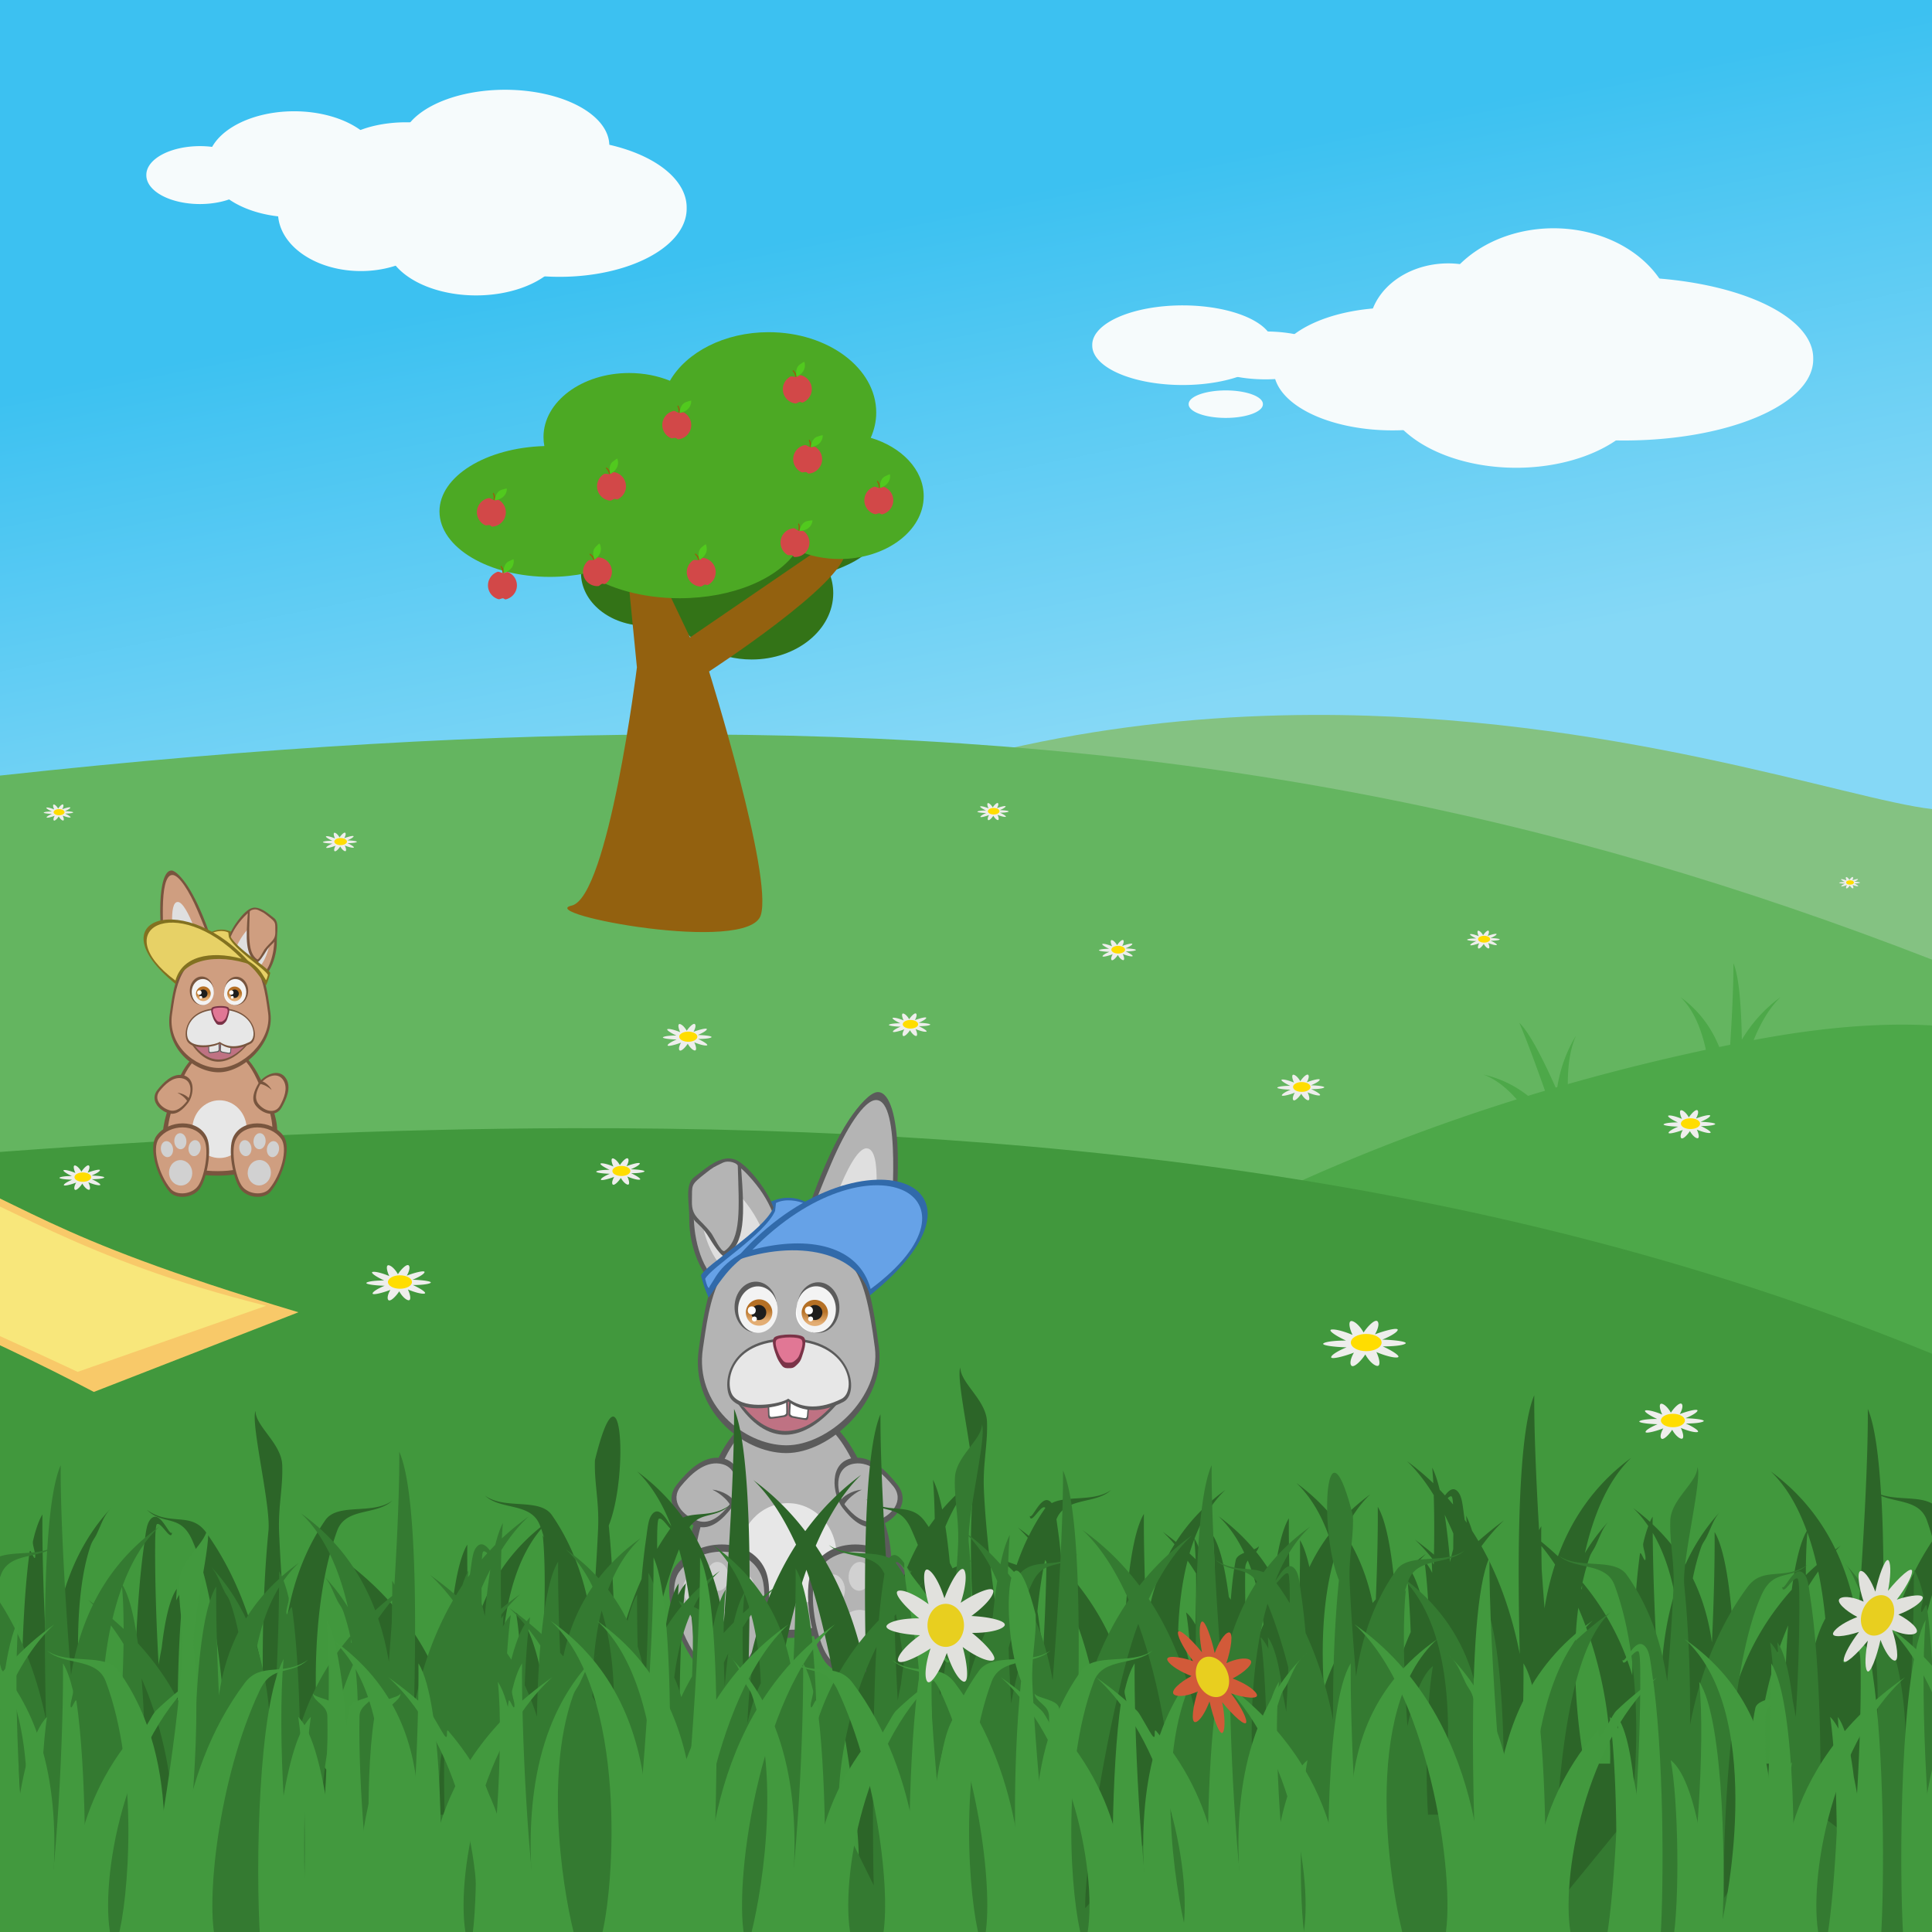 <svg xmlns:dc="http://purl.org/dc/elements/1.1/" xmlns:cc="http://creativecommons.org/ns#" xmlns:rdf="http://www.w3.org/1999/02/22-rdf-syntax-ns#" xmlns="http://www.w3.org/2000/svg" xmlns:xlink="http://www.w3.org/1999/xlink" width="640" height="640" viewBox="0 0 640 640" version="1.1" id="svg1549"><rect x="0" y="0" width="640" height="640" fill="#333333" stroke="none"/><defs id="defs1543"><linearGradient id="linearGradient6394"><stop style="stop-color:#e3ad73;stop-opacity:1" offset="0" id="stop6390"/><stop style="stop-color:#b57025;stop-opacity:1" offset="1" id="stop6392"/></linearGradient><linearGradient x1="252.881" y1="310.849" gradientTransform="matrix(1.132 0 0 1.294 -140.654 -300.055)" x2="276.756" gradientUnits="userSpaceOnUse" y2="447.74" id="e"><stop offset="0" style="stop-color:#3cc1f1;stop-opacity:1" id="stop79"/><stop offset="1" style="stop-color:#85d8f6;stop-opacity:1" id="stop81"/></linearGradient><linearGradient x1="854" y1="670.42" gradientTransform="translate(-136.649 -533.192) scale(1.13)" x2="826" gradientUnits="userSpaceOnUse" y2="839.39" id="f"><stop offset="0" style="stop-color:#d8e8c2" id="stop74"/><stop offset="1" style="stop-color:#5da854" id="stop76"/></linearGradient><linearGradient x1="375.15" y1="875.36" gradientTransform="matrix(1.325 0 0 .851 -140.789 -149.778)" x2="228" gradientUnits="userSpaceOnUse" y2="548.09" id="g"><stop offset="0" style="stop-color:#00892c" id="stop69"/><stop offset="1" style="stop-color:#b1d28f" id="stop71"/></linearGradient><linearGradient x1="251.44" y1="744.09" gradientTransform="matrix(1.59 0 0 .958 -140.789 -75.638)" x2="223.73" gradientUnits="userSpaceOnUse" xlink:href="#b" y2="469.32" id="i"/><linearGradient id="b"><stop offset="0" style="stop-color:#187d31" id="stop100"/><stop offset="1" style="stop-color:#75b652" id="stop102"/></linearGradient><linearGradient x1="895.72" y1="693.59" gradientTransform="matrix(1.183 0 0 .859 -196.69 -267.526)" x2="669.36" gradientUnits="userSpaceOnUse" y2="1204.9" id="h"><stop offset="0" style="stop-color:#77b753" id="stop64"/><stop offset="1" style="stop-color:#006e29" id="stop66"/></linearGradient><linearGradient x1="-10.615" y1="15.854" gradientTransform="matrix(-2.165 -.04 -.04 2.179 223.414 678.226)" x2="-6.886" gradientUnits="userSpaceOnUse" y2="8.027" id="m"><stop offset="0" style="stop-color:#ffdbc2" id="stop35"/><stop offset="1" style="stop-color:#fff" id="stop37"/></linearGradient><linearGradient x1="-12.234" y1="10" gradientTransform="matrix(-2.165 -.04 -.04 2.179 262.693 682.519)" x2="-4.5" gradientUnits="userSpaceOnUse" y2="19.5" id="n"><stop offset="0" style="stop-color:#fff" id="stop40"/><stop offset="1" style="stop-color:#ffaa6e" id="stop42"/></linearGradient><linearGradient xlink:href="#a" id="o" gradientUnits="userSpaceOnUse" x1="210.61" y1="860.51" x2="203.3" y2="1180.4" gradientTransform="translate(176.427 712.707) scale(.216)"/><linearGradient id="a"><stop offset="0" style="stop-color:#80c93b" id="stop3"/><stop offset="1" style="stop-color:#2b4900" id="stop5"/></linearGradient><linearGradient xlink:href="#a" id="p" gradientUnits="userSpaceOnUse" x1="230.18" y1="774.64" x2="245.15" y2="1180.4" gradientTransform="translate(176.427 712.707) scale(.216)"/><linearGradient xlink:href="#a" id="q" gradientUnits="userSpaceOnUse" gradientTransform="translate(74.052 710.419) scale(.216)" x1="856.6" y1="727.64" x2="886" y2="1180.4"/><linearGradient xlink:href="#a" id="r" gradientUnits="userSpaceOnUse" x1="776.96" y1="794.64" x2="777.92" y2="1180.4" gradientTransform="translate(74.914 712.143) scale(.216)"/><linearGradient xlink:href="#a" id="s" gradientUnits="userSpaceOnUse" x1="865.71" y1="828.64" x2="838.05" y2="1180.4" gradientTransform="translate(74.914 712.143) scale(.216)"/><linearGradient xlink:href="#a" id="t" gradientUnits="userSpaceOnUse" gradientTransform="translate(185 758.607) scale(.172)" x1="210.61" y1="860.51" x2="203.3" y2="1180.4"/><linearGradient xlink:href="#a" id="u" gradientUnits="userSpaceOnUse" gradientTransform="translate(185 758.607) scale(.172)" x1="230.18" y1="774.64" x2="245.15" y2="1180.4"/><linearGradient xlink:href="#a" id="H" gradientUnits="userSpaceOnUse" gradientTransform="matrix(-.172 0 0 .172 286.28 758.607)" x1="210.61" y1="860.51" x2="203.3" y2="1180.4"/><linearGradient xlink:href="#a" id="I" gradientUnits="userSpaceOnUse" gradientTransform="matrix(-.172 0 0 .172 286.28 758.607)" x1="230.18" y1="774.64" x2="245.15" y2="1180.4"/><linearGradient xlink:href="#a" id="L" gradientUnits="userSpaceOnUse" gradientTransform="matrix(-.216 0 0 .216 479.89 710.419)" x1="856.6" y1="727.64" x2="886" y2="1180.4"/><linearGradient xlink:href="#a" id="N" gradientUnits="userSpaceOnUse" x1="865.71" y1="828.64" x2="838.05" y2="1180.4" gradientTransform="matrix(-.216 0 0 .216 479.028 712.143)"/><linearGradient xlink:href="#a" id="Z" gradientUnits="userSpaceOnUse" gradientTransform="matrix(-.172 0 0 .172 276.583 758.607)" x1="210.61" y1="860.51" x2="203.3" y2="1180.4"/><linearGradient xlink:href="#a" id="aa" gradientUnits="userSpaceOnUse" gradientTransform="matrix(-.172 0 0 .172 276.583 758.607)" x1="230.18" y1="774.64" x2="245.15" y2="1180.4"/><linearGradient xlink:href="#a" id="aj" gradientUnits="userSpaceOnUse" x1="210.61" y1="860.51" x2="203.3" y2="1180.4" gradientTransform="matrix(.216 0 0 .174 238.706 756.473)"/><linearGradient xlink:href="#a" id="ak" gradientUnits="userSpaceOnUse" x1="230.18" y1="774.64" x2="245.15" y2="1180.4" gradientTransform="matrix(.216 0 0 .174 238.706 756.473)"/><linearGradient xlink:href="#linearGradient6394" id="linearGradient6396" x1="-266.829" y1="734.373" x2="-266.643" y2="728.972" gradientUnits="userSpaceOnUse" gradientTransform="matrix(.813 0 0 .71 -51.27 211.91)"/><linearGradient xlink:href="#linearGradient6394" id="linearGradient6462" gradientUnits="userSpaceOnUse" x1="-266.829" y1="734.373" x2="-266.643" y2="728.972" gradientTransform="matrix(.809 0 0 .707 468.821 223.025)"/><linearGradient xlink:href="#linearGradient6394" id="linearGradient6807" gradientUnits="userSpaceOnUse" gradientTransform="matrix(.813 0 0 .71 -51.27 211.91)" x1="-266.829" y1="734.373" x2="-266.643" y2="728.972"/><linearGradient xlink:href="#linearGradient6394" id="linearGradient6462-2" gradientUnits="userSpaceOnUse" x1="-266.829" y1="734.373" x2="-266.643" y2="728.972" gradientTransform="matrix(.452 0 0 .395 190.639 41.97)"/><linearGradient xlink:href="#linearGradient6394" id="linearGradient7297" gradientUnits="userSpaceOnUse" gradientTransform="matrix(.455 0 0 .397 46.212 38.133)" x1="-266.829" y1="734.373" x2="-266.643" y2="728.972"/><filter color-interpolation-filters="sRGB" height="1.264" x="-0.065" y="-0.132" width="1.131" id="aM-0"><feGaussianBlur stdDeviation="8.688" id="feGaussianBlur185-2"/></filter><filter color-interpolation-filters="sRGB" id="aN-3"><feGaussianBlur stdDeviation="0.535" id="feGaussianBlur182-7"/></filter><filter color-interpolation-filters="sRGB" id="aO-5"><feGaussianBlur stdDeviation="0.421" id="feGaussianBlur179-9"/></filter><filter color-interpolation-filters="sRGB" id="aP-2"><feGaussianBlur stdDeviation="0.463" id="feGaussianBlur176-2"/></filter><filter color-interpolation-filters="sRGB" id="aQ-8"><feGaussianBlur stdDeviation="1.096" id="feGaussianBlur173-9"/></filter><filter color-interpolation-filters="sRGB" height="1.384" x="-0.971" y="-0.192" width="2.943" id="aU-6"><feGaussianBlur stdDeviation="0.787" id="feGaussianBlur167-1"/></filter><filter color-interpolation-filters="sRGB" height="1.384" x="-0.971" y="-0.192" width="2.943" id="aV-2"><feGaussianBlur stdDeviation="0.787" id="feGaussianBlur140-9"/></filter><filter color-interpolation-filters="sRGB" height="1.384" x="-0.971" y="-0.192" width="2.943" id="aW-3"><feGaussianBlur stdDeviation="0.787" id="feGaussianBlur161-1"/></filter><filter color-interpolation-filters="sRGB" height="1.384" x="-0.971" y="-0.192" width="2.943" id="aX-9"><feGaussianBlur stdDeviation="0.787" id="feGaussianBlur158-4"/></filter><filter color-interpolation-filters="sRGB" height="1.384" x="-0.971" y="-0.192" width="2.943" id="aY-7"><feGaussianBlur stdDeviation="0.787" id="feGaussianBlur155-8"/></filter><filter color-interpolation-filters="sRGB" height="1.384" x="-0.971" y="-0.192" width="2.943" id="aZ-4"><feGaussianBlur stdDeviation="0.787" id="feGaussianBlur152-5"/></filter><filter color-interpolation-filters="sRGB" height="1.384" x="-0.971" y="-0.192" width="2.943" id="ba-0"><feGaussianBlur stdDeviation="0.787" id="feGaussianBlur149-3"/></filter><filter color-interpolation-filters="sRGB" height="1.384" x="-0.971" y="-0.192" width="2.943" id="bb-6"><feGaussianBlur stdDeviation="0.787" id="feGaussianBlur146-1"/></filter><filter color-interpolation-filters="sRGB" height="1.384" x="-0.971" y="-0.192" width="2.943" id="bc-0"><feGaussianBlur stdDeviation="0.787" id="feGaussianBlur143-6"/></filter><filter color-interpolation-filters="sRGB" height="1.384" x="-0.971" y="-0.192" width="2.943" id="bd-3"><feGaussianBlur stdDeviation="0.787" id="feGaussianBlur164-2"/></filter></defs><g id="layer1"><rect x="0" y="0" width="640" height="640" style="fill:url(#e);stroke-width:1" id="rect202"/><path id="path204" style="fill:#84c282;fill-opacity:1" d="M434.547 236.83c-114.01.47-254.286 39.401-371.854 200.152L640 497.532V268.01c-27.333-3.026-106.472-31.588-205.453-31.18z"/><path id="path206" style="fill:#64b560;fill-opacity:1" d="M232.49 243.309c-69.659-.277-146.13 4.21-232.49 13.61v149.94c.07 22.68.127 44.62.127 64.123L640 434.48V317.885c-124.819-48.471-248.405-73.946-407.51-74.576z"/><path id="path208" style="fill:#4da849;fill-opacity:1" d="M574.215 319.11c.047 6.336-.38 16.358-1.06 26.984-1.213.246-2.43.49-3.637.742-2.49-6.164-6.514-11.99-12.928-16.6 4.305 4.028 6.953 10.428 8.512 17.518a715.995 715.995 0 0 0-45.743 11.375c-.024-6.021.75-11.655 2.721-16.07-3.379 5.523-5.28 11.32-6.217 17.058-.175.05-.356.09-.531.14-4.411-9.917-8.82-18.389-12.043-21.439 2.268 5.276 5.344 13.517 8.512 22.5-1.873.555-3.75 1.126-5.615 1.696-4.06-3.21-8.926-5.723-14.801-7.065 4.02 1.484 7.724 4.448 11.056 8.23-135.994 42.46-253.471 126.663-360.234 272.637H640v-297.12c-16.247-.927-35.768.44-59.074 4.843 2.352-5.776 5.331-10.863 8.97-14.27-5.55 3.99-9.737 8.891-12.89 14.13-.192-11.223-.957-21.117-2.791-25.29z"/><path id="path210" style="fill:#41983d;fill-opacity:1;stroke-width:1" d="M188.951 373.73c-60.145.16-123.05 2.981-188.951 7.868V640h640V448.443c-132.874-54.477-281.04-75.163-451.049-74.713z"/><g id="g4426"><path d="M236.96 273.19c-.692.043-.416 1.531.261 2.851-1.654-.675-3.57-1.202-4.468-1.11-1.03.106.935 1.348 3.07 2.272-2.06-.012-4.176.179-4.804.543-.719.417 2.199.786 4.917.845-1.682.655-3.188 1.492-3.306 1.99-.135.57 2.626-.073 4.89-.901-.66 1.071-.984 2.234-.546 2.675.5.504 2.043-.904 2.986-2.304.615 1.08 1.602 2.122 2.427 2.338.945.246.687-1.39-.05-2.827 1.654.675 3.57 1.202 4.468 1.11 1.03-.105-.938-1.347-3.074-2.272 2.063.013 4.18-.178 4.808-.542.719-.417-2.199-.786-4.917-.846 1.682-.654 3.185-1.492 3.303-1.99.135-.569-2.623.073-4.887.902.66-1.072.984-2.235.546-2.675-.5-.504-2.043.904-2.986 2.304-.615-1.08-1.605-2.125-2.431-2.34a.655.655 0 0 0-.207-.023z" style="fill:#eeeeec;stroke-width:.081" id="path728"/><ellipse style="color:#000;fill:#fd0;fill-rule:evenodd;stroke-width:.057" cx="240.159" cy="277.61" rx="3.303" ry="1.77" id="ellipse730"/><path style="fill:#337317;fill-opacity:1" d="M249.01 218.466c-11.113 0-20.658-5.48-24.8-13.295-3.045 1.346-6.54 2.12-10.247 2.12-11.874 0-21.51-7.855-21.51-17.52 0-.839.074-1.661.214-2.469-111.75-60.262 161.085-25.187 81.978 2.259.887 2.176 1.379 4.497 1.379 6.914 0 12.135-12.106 21.99-27.013 21.99z" id="path812"/><path style="fill:#93610f;stroke-width:.451;fill-opacity:1" d="m206.98 180.36 4.005 40.72s-9.47 76.213-21.647 78.92c-12.176 2.705 58.626 16.234 62.685 3.156 4.059-13.078-17.137-80.724-17.137-80.724s45.097-29.313 45.097-39.685c0-10.372-8.568-.902-8.568-.902l-42.843 29.313-11.574-24.293z" id="path814"/><path style="fill:#4ca924;stroke-width:.451;fill-opacity:1" d="M254.634 110.038c-14.658 0-27.246 6.633-32.709 16.094-4.017-1.63-8.626-2.566-13.515-2.566-15.66 0-28.369 9.509-28.369 21.21 0 1.015.097 2.01.282 2.988-19.342.56-34.739 10.038-34.739 21.646 0 11.969 16.376 21.69 36.557 21.69 4.185 0 8.205-.43 11.95-1.199 7.614 5.076 18.7 8.273 31.047 8.273 17.74 0 32.897-6.597 38.854-15.883 4.145 1.83 8.976 2.89 14.135 2.89 15.378 0 27.862-9.326 27.862-20.816 0-8.765-7.275-16.268-17.546-19.335 1.17-2.635 1.818-5.445 1.818-8.371 0-14.69-15.966-26.62-35.627-26.62z" id="path840"/><g id="g4492" transform="translate(280)"><g id="g4431" transform="translate(-280)"><path d="M166.473 189.829s-.136-1.482-.475-1.82c-.339-.336 0-.606 0-.606s1.051.977.916 2.46c-.373.168-.441-.034-.441-.034z" style="fill:#93610f;fill-opacity:1;stroke-width:.053" id="path1132"/><path d="M171.238 193.91c0 2.249-1.567 4.133-3.675 4.634-.359.086-.598-.341-.983-.341-.471 0-1.061.404-1.491.279-1.988-.581-3.44-2.408-3.44-4.572 0-2.04 1.29-3.78 3.104-4.46.526-.197 1.3.37 1.894.37.685 0 1.133-.532 1.723-.275a4.765 4.765 0 0 1 2.868 4.365z" style="fill:#d24848;fill-opacity:1;stroke-width:.053" id="path1136"/><path d="M166.824 189.83s-.303-2.853 1.68-3.865c1.982-1.012 1.638-.566 1.638-.566s.688 3.156-3.318 4.43z" style="fill:#51c91e;fill-opacity:1;stroke-width:.053" id="path1140"/></g><use x="0" y="0" xlink:href="#g4431" id="use4433" transform="rotate(10.08 21.906 161.009)" width="100%" height="100%"/><use x="0" y="0" xlink:href="#g4431" id="use4435" transform="rotate(-18.9 -111.395 97.127)" width="100%" height="100%"/><use x="0" y="0" xlink:href="#g4431" id="use4437" transform="rotate(-11.34 -260.773 -4.428)" width="100%" height="100%"/><use x="0" y="0" xlink:href="#g4431" id="use4439" transform="rotate(-13.86 -98.633 -79.197)" width="100%" height="100%"/><use x="0" y="0" xlink:href="#g4431" id="use4441" transform="rotate(7.56 317.38 604.37)" width="100%" height="100%"/><use x="0" y="0" xlink:href="#g4431" id="use4445" transform="rotate(15.12 -11.76 551.906)" width="100%" height="100%"/><use x="0" y="0" xlink:href="#g4431" id="use4447" transform="rotate(9.096 199.7 808.535)" width="100%" height="100%"/><use x="0" y="0" xlink:href="#g4431" id="use4449" transform="rotate(-8.82 -486.027 -471.873)" width="100%" height="100%"/><g id="g2283" transform="translate(-280)"><path d="M128.64 419.125c-.833.054-.5 1.928.314 3.589-1.99-.85-4.296-1.513-5.378-1.397-1.238.132 1.125 1.695 3.696 2.86-2.481-.017-5.026.224-5.783.682-.865.525 2.646.99 5.918 1.065-2.024.823-3.837 1.878-3.98 2.504-.162.716 3.162-.092 5.886-1.135-.793 1.35-1.183 2.813-.657 3.367.603.635 2.46-1.138 3.595-2.9.74 1.36 1.927 2.672 2.921 2.943 1.138.31.827-1.749-.06-3.557 1.99.85 4.296 1.513 5.378 1.397 1.238-.133-1.13-1.696-3.7-2.86 2.482.017 5.03-.224 5.786-.683.866-.525-2.646-.99-5.917-1.064 2.024-.824 3.833-1.878 3.975-2.504.162-.717-3.158.09-5.882 1.134.794-1.35 1.184-2.813.657-3.367-.602-.635-2.46 1.138-3.595 2.9-.74-1.36-1.931-2.674-2.925-2.945a.758.758 0 0 0-.249-.029z" style="fill:#eeeeec;stroke-width:.1" id="path310"/><ellipse style="color:#000;fill:#fd0;fill-rule:evenodd;stroke-width:.07" cx="132.49" cy="424.688" rx="3.976" ry="2.228" id="ellipse312"/></g><use x="0" y="0" xlink:href="#g2283" id="use7612" transform="translate(-150.04 94.78) scale(.695)" width="100%" height="100%" style="stroke-width:1.438"/><use x="0" y="0" xlink:href="#g2283" id="use7616" transform="translate(36.326 69.808) scale(.749)" width="100%" height="100%" style="stroke-width:1.335"/><use x="0" y="0" xlink:href="#g2283" id="use7618" transform="matrix(.801 0 0 .801 398.15 32.052)" width="100%" height="100%" style="stroke-width:1.248"/><use x="0" y="0" xlink:href="#g2283" id="use7620" transform="matrix(.755 0 0 .755 59.374 22.78)" width="100%" height="100%" style="stroke-width:1.324"/><use x="0" y="0" xlink:href="#g2283" id="use7622" transform="translate(116.304 66.654) scale(.642)" width="100%" height="100%" style="stroke-width:1.557"/><use x="0" y="0" xlink:href="#g2283" id="use7624" transform="matrix(.573 0 0 .573 174.95 71.25)" width="100%" height="100%" style="stroke-width:1.744"/><use x="0" y="0" xlink:href="#g2283" id="use7626" transform="translate(258.77 50.472) scale(.729)" width="100%" height="100%" style="stroke-width:1.372"/><use x="0" y="0" xlink:href="#g2283" id="use7628" transform="matrix(.506 0 0 .506 286.276 96.231)" width="100%" height="100%" style="stroke-width:1.978"/><use x="0" y="0" xlink:href="#g2283" id="use7630" transform="matrix(.527 0 0 .527 -89.423 54.975)" width="100%" height="100%" style="stroke-width:1.896"/><use x="0" y="0" xlink:href="#g2283" id="use7632" transform="matrix(.457 0 0 .457 -193.015 74.962)" width="100%" height="100%" style="stroke-width:2.189"/><use x="0" y="0" xlink:href="#g2283" id="use7634" transform="matrix(.485 0 0 .485 120.714 62.756)" width="100%" height="100%" style="stroke-width:2.063"/><use x="0" y="0" xlink:href="#g2283" id="use7636" transform="matrix(.323 0 0 .323 380.5 155.159)" width="100%" height="100%" style="stroke-width:3.098"/><use x="0" y="0" xlink:href="#g2283" id="use7638" transform="matrix(1.281 0 0 1.281 361.538 -99.289)" width="100%" height="100%" style="stroke-width:.781"/><use x="0" y="0" xlink:href="#g2283" id="use7640" transform="translate(421.683 45.87)" width="100%" height="100%"/><use x="0" y="0" xlink:href="#g4431" id="use7653" transform="translate(124.674 -28.172)" width="100%" height="100%"/></g></g><g id="g6805" transform="translate(0 -300)"><path id="ellipse390-8" style="fill:#5b5b5b;fill-opacity:1;stroke-width:.451" d="M230.602 802.538c-6.554 19.531-6.425 40.13 29.251 40.068 35.676-.063 39.73-21.9 32.181-41.092-7.163-18.214-13.676-36.489-32.092-34.672-18.416 1.817-22.761 16.089-29.34 35.696z"/><path id="ellipse390" style="fill:#b4b4b4;stroke-width:.451" transform="scale(-1 1) rotate(5.825)" d="M-150.596 821.528c7.844 17.783 9.706 37.193-22.789 40.448-32.494 3.255-38.282-16.932-33.253-35.705 4.774-17.817 8.949-35.63 25.894-35.63s22.273 13.035 30.148 30.887z"/><path d="M228.33 703.84c-.17 9.089 4.737 23.623 14.108 23.798 9.37.174 16.285-7.239 16.453-16.327.128-6.875-3.322-13.827-6.141-17.963-1.666-2.445-4.927-6.714-8.127-8.665-1.4-.853-2.907-.999-3.599-.944-4.124.329-7.481 3.503-10.985 6.143-3.364 2.534-1.613 8.734-1.71 13.958z" style="color:#000;fill:#5b5b5b;fill-opacity:1;fill-rule:evenodd;stroke-width:.451" id="path392"/><path d="M229.953 705.721c.625 8.045 4.147 19.923 12.466 20.078 8.318.155 15.183-6.26 15.333-14.328.104-5.562-1.775-13.526-10.127-22.388-4.68-4.966-7.469-4.859-9.508-2.959-6.087 5.672-9.493 2.49-8.164 19.598z" style="color:#000;fill:#b4b4b4;fill-opacity:1;fill-rule:evenodd;stroke-width:.451" id="path394"/><path d="M232.519 702.725c-.106 5.716 4.46 18.258 10.14 18.363 5.68.106 10.37-4.443 10.476-10.16.106-5.716-10.051-19.842-15.73-19.948-5.68-.106-4.78 6.028-4.886 11.745z" style="color:#000;fill:#dfdfdf;fill-opacity:1;fill-rule:evenodd;stroke-width:.451" id="path396"/><path d="M239.423 684.86c-3.432 1.606-3.107 1.177-5.883 3.58-5.155 4.46-4.36 5.116-4.542 11.203-.18 6.026 2.245 4.232 5.867 10.26.703 1.17 4.318 7.112 5.546 6.294 6.522-4.345 6.258-13.56 5.111-29.118-.063-.858-3.54-3.417-6.099-2.22z" style="color:#000;fill:#5b5b5b;fill-opacity:1;fill-rule:evenodd;stroke-width:.451" id="path398"/><path d="M239.333 685.211c-2.94 1.448-2.887 1.303-5.419 3.286-5.45 4.27-4.545 3.87-4.707 9.344-.16 5.418 2.638 5.7 6.428 10.687.733.963 3.345 6.59 4.398 5.854 5.587-3.913 4.789-14.197 4.368-28.176-.024-.774-2.876-2.074-5.068-.995z" style="color:#000;fill:#b4b4b4;fill-opacity:1;fill-rule:evenodd;stroke-width:.451" id="path400"/><path d="M264.813 715.151c-.169 9.088 3.034 17.066 12.404 17.24 9.37.174 15.441-5.751 17.382-14.631 1.252-5.735 3.248-23.466 2.762-36.703-.384-10.497-2.387-19.216-6.53-19.293-2.466-.046-6.493 4.535-9.505 9.045-8.438 12.638-17.035 37.696-17.16 44.395z" style="color:#000;fill:#5b5b5b;fill-opacity:1;fill-rule:evenodd;stroke-width:.451" id="path402"/><path d="M265.895 715.138c-.15 8.067 7.101 14.793 15.42 14.948 5.36.1 9.667-4.792 11.721-10.828 1.134-3.332 1.606-8.452 1.824-11.314.513-6.753 3.725-43.387-4.593-43.541-4.01-.074-10.117 9.741-14.885 20.945-2.77 6.505-5.739 13.51-7.317 19.2-1.344 4.845-2.133 8.668-2.17 10.59z" style="color:#000;fill:#b4b4b4;fill-opacity:1;fill-rule:evenodd;stroke-width:.451" id="path404"/><path d="M271.848 714.84c-.106 5.716 4.411 10.436 10.09 10.541 5.68.106 7.349-11.488 7.455-17.204.107-5.717 3.338-27.676-2.342-27.781-5.679-.106-15.097 28.727-15.203 34.443z" style="color:#000;fill:#dfdfdf;fill-opacity:1;fill-rule:evenodd;stroke-width:.451" id="path406"/><path d="M231.5 746.78c-2.946 19.91 14.19 34.49 28.885 34.575 14.694.085 33.002-17.274 30.781-34.862-3.822-30.273-8.04-36.166-29.732-36.57-25.634-3.61-27.744 22.064-29.933 36.857z" style="color:#000;fill:#5b5b5b;fill-opacity:1;fill-rule:evenodd;stroke:none;stroke-width:.451;stroke-opacity:1" id="path410-7"/><path d="M232.852 746.686c-2.813 18.48 13.545 32.012 27.573 32.09 14.027.08 31.503-16.032 29.383-32.357-3.648-28.098-7.675-33.568-28.382-33.942-24.47-3.35-26.484 20.478-28.574 34.209z" style="color:#000;fill:#b4b4b4;fill-opacity:1;fill-rule:evenodd;stroke:none;stroke-width:.451;stroke-opacity:1" id="path410"/><ellipse transform="matrix(-1 -.022 -.016 1 0 0)" style="fill:#5b5b5b;fill-opacity:1;stroke-width:.141" cx="-261.996" cy="727.23" id="circle412-0" rx="7.03" ry="8.423"/><ellipse transform="matrix(-1 -.022 -.016 1 0 0)" style="fill:#f3f3f3;fill-opacity:1;stroke-width:.141" cx="-262.7" cy="728.047" id="circle412" rx="6.552" ry="7.703"/><ellipse transform="matrix(-1 -.016 -.021 1 0 0)" style="fill:url(#linearGradient6807);fill-opacity:1;stroke:#000;stroke-width:.01" cx="-266.797" cy="730.523" id="circle414" rx="4.384" ry="4.362"/><circle transform="scale(-1 1) rotate(-1.065)" style="fill:#fff;stroke-width:.141" cx="-283.776" cy="729.772" r="6.518" id="circle420"/><ellipse transform="scale(-1 1) rotate(-1.065)" style="fill:#000;stroke:#000;stroke-width:.01" cx="-283.859" cy="729.609" id="circle422" rx="4.362" ry="4.969"/><circle transform="scale(-1 1) rotate(-1.065)" style="fill:#fff;stroke:#000;stroke-width:.004" cx="-283.269" cy="727.091" r="1.633" id="circle424"/><path style="fill:#5b5b5b;fill-opacity:1;stroke:none;stroke-width:1px;stroke-linecap:butt;stroke-linejoin:miter;stroke-opacity:1" d="M261.102 764.4c-2.4 2.174-12.482 5.16-17.13-.156 9.972 15.165 22.287 14.26 33.957.1-7.71 2.625-11.972 4.326-16.827.056z" id="path6490-9"/><path style="fill:#bf7283;fill-opacity:1;stroke:none;stroke-width:1px;stroke-linecap:butt;stroke-linejoin:miter;stroke-opacity:1" d="M244.93 764.122c9.263 13.217 20.617 13.013 31.46.672-5.773-2.034-28.752-2.093-31.46-.672z" id="path6490"/><path d="m268.12 764.858-.364 4.689s-.067.675-.513.836c-.446.161-5.134-.814-5.134-.814s-.769-.353-.872-.778c-.102-.425.42-7.649.42-7.649z" style="fill:#5b5b5b;fill-opacity:1;stroke-width:.201" id="path430"/><path d="m267.615 765.062-.308 3.986s-.057.575-.433.712c-.377.137-4.333-.692-4.333-.692s-.649-.3-.735-.661c-.087-.362.354-6.504.354-6.504z" style="fill:#fff;stroke-width:.201" id="path432"/><path d="m254.257 764.412.19 4.699s.042.678.482.855c.44.177 5.16-.623 5.16-.623s.781-.324.9-.745c.119-.42-.135-7.659-.135-7.659z" style="fill:#5b5b5b;fill-opacity:1;stroke-width:.201" id="path434"/><path d="m254.755 764.634.159 3.996s.036.576.407.726c.37.151 4.355-.53 4.355-.53s.66-.275.76-.633c.1-.358-.113-6.513-.113-6.513z" style="fill:#fff;stroke-width:.201" id="path436"/><path style="fill:#5b5b5b;fill-opacity:1;stroke:none;stroke-width:1px;stroke-linecap:butt;stroke-linejoin:miter;stroke-opacity:1" d="M261.102 764.276c-2.4 1.895-14.789 4.278-18.917-.841-3.097-3.841-1.94-20.156 19.103-20.094 21.042.061 23.707 18.131 18.158 21.027-7.131 3.721-13.49 3.63-18.344-.092z" id="path6490-3-5"/><path style="fill:#e7e7e7;fill-opacity:1;stroke:none;stroke-width:1px;stroke-linecap:butt;stroke-linejoin:miter;stroke-opacity:1" d="M261.115 763.324c-2.305 1.73-14.205 3.907-18.17-.768-2.975-3.508-1.863-18.407 18.348-18.351 20.212.056 22.771 16.558 17.442 19.202-6.85 3.399-12.957 3.315-17.62-.083z" id="path6490-3"/><path d="M261.43 753.226c.667-.006 1.313.065 2.228-.814.915-.878 1.445-1.284 1.967-2.877.522-1.593 1.778-4.986.748-6.435-1.03-1.448-8.174-1.244-9.715-.18-1.54 1.064.16 5.22.565 6.338.406 1.118 1.044 2.177 1.808 3.141.765.964 1.74.834 2.4.828z" style="fill:#7a3347;fill-opacity:1;stroke-width:.451" id="path442-2"/><path d="M261.424 751.388c.552-.005 1.087.048 1.844-.61.757-.657 1.195-.961 1.627-2.154.432-1.193 1.471-3.734.62-4.82-.853-1.084-6.764-.931-8.04-.134-1.274.796.133 3.909.468 4.746.336.837.864 1.63 1.496 2.352.633.722 1.44.625 1.986.62z" style="fill:#e17795;fill-opacity:1;stroke-width:.451" id="path442"/><ellipse style="opacity:.988;fill:#e7e7e7;fill-opacity:1;stroke:none;stroke-width:2.2;stroke-opacity:1" id="path6613" cx="260.978" cy="815.043" rx="16.102" ry="17.109"/><path style="fill:#5b5b5b;fill-opacity:1;stroke-width:.451" d="M223.548 819.086c7.085-9.805 24.756-10.358 29.887.79 3.368 7.318.027 24.46-4.065 30.331-4.041 5.797-14.183 6.624-18.076 1.946-7.65-9.192-12.502-26.485-7.746-33.067z" id="path502-1"/><path style="fill:#b4b4b4;stroke-width:.451" d="M225.003 820.703c6.39-8.803 22.327-9.3 26.954.709 3.038 6.57.024 21.96-3.667 27.23-3.644 5.204-12.79 5.946-16.301 1.747-6.899-8.252-11.275-23.777-6.986-29.686z" id="path502"/><ellipse transform="scale(-1 1) rotate(-8.739)" style="fill:#d1d1d1;fill-opacity:1;stroke-width:.451" cx="-368.886" cy="779.308" rx="3.596" ry="4.773" id="ellipse504"/><ellipse transform="scale(-1 1) rotate(3.823)" style="fill:#d1d1d1;fill-opacity:1;stroke-width:.451" cx="-182.419" cy="836.212" rx="3.596" ry="4.773" id="ellipse506"/><ellipse transform="rotate(-8.739)" style="fill:#d1d1d1;fill-opacity:1;stroke-width:.451" cx="101.524" cy="852.213" rx="3.596" ry="4.773" id="ellipse508"/><ellipse transform="matrix(-.834 .552 .491 .871 0 0)" style="fill:#d1d1d1;fill-opacity:1;stroke-width:.785" cx="206.262" cy="834.783" rx="7.002" ry="7.428" id="ellipse510"/><path style="fill:#5b5b5b;fill-opacity:1;stroke-width:.315" d="M224.16 791.85c-4.47 5.66.563 11.888 6.544 13.758 4.86 1.52 8.873-2.54 11.625-6.1 3.43-4.436 4.736-15.198-3.393-16.514-6.07-.982-11.313 4.47-14.776 8.856z" id="path530-9"/><path style="fill:#b4b4b4;fill-opacity:1;stroke-width:.315" d="M225.582 792.288c-3.9 4.75.49 9.976 5.71 11.545 4.241 1.276 7.742-2.132 10.144-5.118 2.993-3.723 4.132-12.754-2.96-13.858-5.297-.824-9.873 3.752-12.894 7.431z" id="path530"/><path d="M234.76 729.86s-1.426-2.797-2.55-7.373c1.675-3.626 20.649-14.685 24.024-22.431-1.36-3.309-.622-2.066-.622-2.066 4.686-2.156 9.25-1.06 11.883.474-.069 4.816 2.308 11.069-2.773 11.77-3.69-.166-5.323-.265-10.662 2.09-7.142 3.15-9.083 4.982-11.624 7.489-2.443 2.41-6.229 7.88-7.677 10.046z" style="fill:#316aaa;fill-opacity:1;stroke:none;stroke-width:.451" id="path854-2"/><path d="M235.083 726.126s-.356 2.096-1.479-2.48c1.674-3.626 19.78-14.759 23.155-22.505.273-2.33.299-2.637.299-2.637 3.086-1.524 7.14-.801 9.555.218-1.714 1.746 1.313 10.313-1.992 10.371-3.69-.166-6.285.058-11.624 2.413-7.142 3.15-10.487 5.334-13.028 7.841-2.443 2.41-3.438 4.613-4.886 6.779z" style="fill:#66a2e7;fill-opacity:1;stroke:none;stroke-width:.451" id="path854"/><path d="M288.195 729.108c-3.865-14.222-23.695-18.895-45.01-11.356 38.34-45.27 93.758-28.081 45.01 11.356z" style="fill:#316aaa;fill-opacity:1;stroke:none;stroke-width:.407px" id="path856"/><ellipse style="opacity:.988;fill:#1d1d1d;fill-opacity:1;stroke:none;stroke-width:2.2;stroke-opacity:1" id="path6398" cx="251.351" cy="734.78" rx="2.49" ry="2.509"/><circle transform="scale(-1 1) rotate(-1.065)" style="fill:#fff;stroke:#000;stroke-width:.004" cx="-262.628" cy="729.337" r="1.331" id="circle416"/><circle transform="scale(-1 1) rotate(-1.065)" style="fill:#fff;stroke:#000;stroke-width:.004" cx="-263.554" cy="732.148" r="0.818" id="circle416-6"/><ellipse transform="matrix(1 -.022 .016 1 0 0)" style="fill:#5b5b5b;fill-opacity:1;stroke-width:.141" cx="259.253" cy="738.849" id="circle412-0-1" rx="6.994" ry="8.38"/><ellipse transform="matrix(1 -.022 .016 1 0 0)" style="fill:#f3f3f3;fill-opacity:1;stroke-width:.141" cx="258.547" cy="739.445" id="circle412-8" rx="6.519" ry="7.664"/><ellipse transform="matrix(1 -.016 .021 1 0 0)" style="fill:url(#linearGradient6462);fill-opacity:1;stroke:#000;stroke-width:.01" cx="254.394" cy="738.992" id="circle414-7" rx="4.362" ry="4.339"/><ellipse style="opacity:.988;fill:#1d1d1d;fill-opacity:1;stroke:none;stroke-width:2.2;stroke-opacity:1" id="path6398-9" cx="-269.953" cy="734.785" rx="2.478" ry="2.497" transform="scale(-1 1)"/><circle transform="rotate(-1.065)" style="fill:#fff;stroke:#000;stroke-width:.004" cx="254.274" cy="738.939" r="1.324" id="circle416-2"/><circle transform="rotate(-1.065)" style="fill:#fff;stroke:#000;stroke-width:.004" cx="254.782" cy="741.78" r="0.814" id="circle416-6-0"/><path d="M288.41 726.995c-3.864-14.222-20.216-18.012-39.185-12.99 38.995-39.626 80.36-17.554 39.186 12.99z" style="fill:#66a2e7;fill-opacity:1;stroke:none;stroke-width:.407px" id="path856-2"/><path style="fill:#5b5b5b;fill-opacity:1;stroke:none;stroke-width:1px;stroke-linecap:butt;stroke-linejoin:miter;stroke-opacity:1" d="M241.952 798.662c-1.125-2.168-4.117-4.371-5.974-5.183 3.502.27 6.525 2.509 6.957 3.551.432 1.043-.983 1.632-.983 1.632z" id="path6655"/><path style="fill:#5b5b5b;fill-opacity:1;stroke-width:.315" d="M297.293 791.85c4.47 5.66-.563 11.888-6.544 13.758-4.861 1.52-8.873-2.54-11.625-6.1-3.431-4.436-4.736-15.198 3.392-16.514 6.07-.982 11.314 4.47 14.777 8.856z" id="path530-9-7"/><path style="fill:#b4b4b4;fill-opacity:1;stroke-width:.315" d="M295.871 792.288c3.9 4.75-.49 9.976-5.71 11.545-4.241 1.276-7.742-2.132-10.144-5.118-2.993-3.723-4.132-12.754 2.96-13.858 5.297-.824 9.873 3.752 12.894 7.431z" id="path530-3"/><path style="fill:#5b5b5b;fill-opacity:1;stroke:none;stroke-width:1px;stroke-linecap:butt;stroke-linejoin:miter;stroke-opacity:1" d="M279.5 798.662c1.126-2.168 4.117-4.371 5.975-5.183-3.503.27-6.525 2.509-6.957 3.551-.432 1.043.983 1.632.983 1.632z" id="path6655-6"/><path style="fill:#5b5b5b;fill-opacity:1;stroke-width:.451" d="M298.933 819.086c-7.085-9.805-24.757-10.358-29.888.79-3.368 7.318-.027 24.46 4.066 30.331 4.041 5.797 14.183 6.624 18.076 1.946 7.65-9.192 12.502-26.485 7.746-33.067z" id="path502-1-2"/><path style="fill:#b4b4b4;stroke-width:.451" d="M297.478 820.703c-6.39-8.803-22.327-9.3-26.954.709-3.038 6.57-.025 21.96 3.666 27.23 3.645 5.204 12.791 5.946 16.302 1.747 6.898-8.252 11.275-23.777 6.986-29.686z" id="path502-9"/><ellipse transform="rotate(-8.739)" style="fill:#d1d1d1;fill-opacity:1;stroke-width:.451" cx="147.529" cy="858.691" rx="3.596" ry="4.773" id="ellipse504-3"/><ellipse transform="rotate(3.823)" style="fill:#d1d1d1;fill-opacity:1;stroke-width:.451" cx="338.899" cy="801.376" rx="3.596" ry="4.773" id="ellipse506-1"/><ellipse transform="scale(-1 1) rotate(-8.739)" style="fill:#d1d1d1;fill-opacity:1;stroke-width:.451" cx="-414.891" cy="772.83" rx="3.596" ry="4.773" id="ellipse508-9"/><ellipse transform="matrix(.834 .552 -.491 .871 0 0)" style="fill:#d1d1d1;fill-opacity:1;stroke-width:.785" cx="662.45" cy="545.535" rx="7.002" ry="7.428" id="ellipse510-4"/></g><g style="display:inline" id="g107" transform="translate(-206.635 35.711)"><path d="M872.358 610.289h-686.4c14.94-21.124 28.872-61.217 27.928-91.761.265-14.305 1.04-29.292 2.568-40.146.22-1.56 1.57 3.161 1.826 1.737.237-1.325-.993-4.105-.723-5.294.859-3.777 1.91-6.822 3.13-8.851-.146 14.3.74 42.703 2.748 65.248-.46-13.462.491-29.484 5.998-44.316 3.045-8.2 7.471-16.047 13.862-22.894-2.3 2.54-2.67 4.227-4.573 8.34-.866 1.868-1.443 2.111-2.127 4.129-7.846 23.126-2.662 65.997.682 83.073l13.942-11.038c-.41-21.325.231-52.167 3.15-72.382.582-4.033.736-6.825 2.026-8.442.6-.753 1.201-.997 1.785-.94 2.53.243 4.764 6.51 5.457 5.171-.283 3.348-3.5-3.501-4.995-2.76-.512.255-.589 4.577-.602 6.194-.101 11.904.344 26.3 1.143 40.33.316-1.868.645-3.694 1.003-5.458 1.023-8.897 2.62-16.264 5.016-19.624-.078 1.16-.172 2.463-.221 3.843.799-1.599 1.665-2.915 2.588-3.863-1.225 8.407-1.947 23.064-2.067 37.591.341 7.104.802 14.146 1.344 20.34l15.627 28.024c.743-17.156-1.323-77.977-12.217-102.16-3.917-8.698-9.378-4.608-14.985-9.955 7.623 5.584 14.56.438 19.62 7.482 10.493 14.609 16.024 31.416 18.796 46.483-.097-15.054.34-31.19 1.886-47.076.803-8.246-5.975-35.736-4.293-39.635-.037 5.105 8.59 10.729 8.847 17.947.272 7.673-1.415 13.658-1.023 22.628.439 10.054 1.17 20.839 2.066 31.418 1.72-12.178 5.556-24.711 13.2-35.772 4.113-5.95 15.609-1.662 22.187-6.48-5.21 4.967-15.393 2.068-18.255 9.996-8.982 24.874-7.781 59.874-5.135 77.104l25.617 32.256c-1.455-21.078-1.354-83.364-19.098-100.28 20.143 14.754 30.099 31.9 34.845 47.526.41-21.568 2.223-44.286 6.9-52.064-.087 8.553.206 22.174.883 36.549 2.099-14.998 8.424-30.244 23.371-42.334-.049-.138-.09-.293-.14-.43-2.863-7.928-13.046-5.048-18.255-10.016 6.578 4.819 18.095.57 22.207 6.521 7.641 11.057 11.46 23.577 13.18 35.752.895-10.573 1.647-21.369 2.086-31.418.392-8.97-1.315-14.934-1.043-22.608 8.888-36.116 11.272 4.953 4.574 21.668 1.547 15.9 1.984 32.053 1.885 47.117 1.73-9.423 4.544-19.51 8.967-29.333.409-4.66.89-9.077 1.465-13.062.582-4.033.735-6.804 2.026-8.422 2.514-3.152 5.008 2.254 6.38 3.925-2.8-7.243-6.507-13.55-11.355-18.172 6.207 4.546 11.207 9.742 15.206 15.31 4.496-1.96 9.926.012 15.748-4.252-4.963 4.733-9.833 2.084-13.6 7.44 6.259 9.84 9.683 20.692 11.413 31.378 2.037-26.641 3.486-54.767 3.37-70.563 5.371 12.448 5.646 52.328 4.795 85.73 2.602-13.254 7.356-27.7 15.748-40.76-3.896-8.594-8.59-16.086-14.143-21.381 6.796 4.978 12.454 10.728 17.192 16.905 4.995-6.858 11.11-13.23 18.556-18.683-6.004 5.725-11.015 14.032-15.086 23.507 8.972 13.425 13.994 28.455 16.69 42.19-.486-19.062-.621-40.226.36-57.214-.157-.137-.302-.279-.46-.43.156.115.305.222.46.327.741-12.727 2.096-23.106 4.394-28.434-.057 7.774.3 18.578.883 30.682 5.342 1.172 10.146-.301 13.902 4.927.42.585.82 1.166 1.224 1.758a68.425 68.425 0 0 1 1.966-2.719c-.092-4.877-.276-9.314-.582-12.939 1.176 2.276 2.182 5.676 3.049 9.853a68.307 68.307 0 0 1 10.331-9.812c-.314-10.22-5.856-33.647-4.313-37.223-.037 5.105 8.57 10.77 8.827 17.988.272 7.674-1.415 13.638-1.023 22.608.62 14.197 2.916 32.304 5.436 49.284.166.372.342.762.502 1.165.537-7.579 1.76-15.473 4.132-23.2-1.289-1.557-3.194-2.548-3.35-4.396.437.846 2.332 1.304 4.132 1.963a78.566 78.566 0 0 1 3.692-9.015 59.41 59.41 0 0 0-3.29-3.414c1.25.916 2.458 1.848 3.63 2.78 1.48-2.972 3.153-5.875 5.096-8.687.116-.167.234-.319.361-.47-.049-.135-.1-.235-.16-.266-1.495-.742-4.712 6.107-4.996 2.76.853 1.648 4.04-8.226 7.242-4.211.014.017.027.023.04.04 5.172-2.682 14.167-.322 19.7-4.374-5.146 4.906-15.133 2.158-18.136 9.73.128.914.263 1.924.422 3.025.554 3.837 1.005 8.083 1.404 12.551 10.691 11.38 16.822 23.431 20.241 34.69.411-21.572 2.223-44.286 6.9-52.065-.087 8.565.224 22.194.904 36.59 1.252-8.998 4.013-18.085 9.248-26.533a59.992 59.992 0 0 0-3.892-4.108c1.478 1.082 2.93 2.2 4.353 3.352 3.97-6.2 9.3-12.053 16.369-17.232-4.498 4.289-7.822 9.856-10.231 16.149 1.358 2.218 2.487 5.644 3.43 9.873a95.627 95.627 0 0 1 3.29 3.577c-.031-5.634-.23-10.668-.642-14.595 2.415 3.773 4.126 11.307 5.316 20.482.217.296.431.583.642.88.374-4.97.895-9.445 1.625-13.063.237-1.172 1.44-1.905 2.829-2.473-2.204-4.636-4.996-8.754-8.506-12.101 4.621 3.384 8.496 7.07 11.735 10.936.772-.31 1.383-.654 1.605-1.084-.063.748-.422 1.357-.903 1.922a60.99 60.99 0 0 1 5.918 8.749c1.093-8.893 2.68-16.12 4.935-19.87-.082 8.032.17 20.499.762 33.892.115.41.235.836.341 1.247.547-3.475 1.32-6.957 2.388-10.405.17-6.816.247-12.9.2-17.477 1.227 2.04 2.248 5.126 3.11 8.932a61.06 61.06 0 0 1 6.339-10.548c-2.438-6.782-5.894-12.777-10.672-17.334 5.643 4.134 10.163 8.69 13.782 13.512 3.028-3.435 6.58-6.709 10.732-9.75-3.627 3.458-6.51 7.746-8.747 12.571 4.947 7.434 7.895 15.415 9.51 23.426.345-.406.706-.801 1.062-1.206.492-12.131.718-23.272.642-30.641 2.62 4.358 4.331 13.436 5.417 24.345a105.376 105.376 0 0 1 4.012-3.598c-.086-.699-.17-1.433-.261-2.064.379.389.746.843 1.103 1.349a112.132 112.132 0 0 1 5.718-4.477 61.072 61.072 0 0 0-5.076 5.499c1.71 2.843 3.154 7.001 4.393 11.917.434-.727.902-1.44 1.365-2.167-.323-4.99-.712-9.436-1.204-12.817.923.948 1.768 2.285 2.568 3.884-.05-1.38-.103-2.683-.18-3.843.233.328.463.702.681 1.104.01-.434.031-.877.04-1.308-1.92-2.471-3.989-4.803-6.198-6.91a112.976 112.976 0 0 1 6.239 4.927c.124-7.186.104-13.92-.08-19.726-2.66-4.344-5.622-8.167-8.847-11.243a83.743 83.743 0 0 1 8.706 7.318c-.09-1.726-.21-3.45-.361-5.172.93 1.8 1.753 4.31 2.487 7.339a85.302 85.302 0 0 1 1.746 1.86c1.283-1.697 2.834-3.038 4.393-1.084 1.29 1.618 1.444 4.39 2.026 8.422.036.252.065.501.1.756.222.312.445.628.662.94-.054-.785-.117-1.561-.18-2.31.714 1.382 1.383 3.074 1.986 5.01a96.509 96.509 0 0 1 2.086 3.392 110.793 110.793 0 0 1 8.426-6.827c-2.688 2.563-5.162 5.436-7.423 8.524 6.546 11.679 10.426 24.176 12.698 35.752-.851-33.403-.576-73.303 4.795-85.751-.079 10.685.555 27.027 1.605 44.725.229-.487.477-.942.722-1.35-.02 1.704-.026 3.407-.02 5.111a105.7 105.7 0 0 1 5.537 4.845c4.477-12.111 11.99-23.612 24.293-32.624-7.662 7.305-12.494 18.792-15.366 31.582a64.328 64.328 0 0 1 7.723-10.364c-1.902 2.263-2.362 3.984-4.133 7.808-.865 1.869-1.442 2.132-2.126 4.15a75.864 75.864 0 0 0-2.267 8.258c.075-.016.165.055.321.245 8.262 10.088 13.246 20.514 16.17 30.335.264-14.3 1.019-29.255 2.547-40.106.22-1.56 1.57 3.142 1.825 1.717.238-1.325-.992-4.104-.722-5.294.492-2.165 1.058-4.072 1.665-5.703-1.478-2.17-3.134-4.174-4.995-5.948a69.918 69.918 0 0 1 5.557 4.538c.283-.636.575-1.206.883-1.717-.008.778-.019 1.675-.02 2.534 4.465 4.18 8.039 8.663 10.853 13.348 2.803-6.165 6.516-12.036 11.354-17.334-1.902 2.264-2.362 3.984-4.133 7.809-.865 1.869-1.442 2.132-2.126 4.15a78.059 78.059 0 0 0-2.628 9.934c3.388 6.9 5.343 14.107 6.339 21.259.68-14.396.97-28.025.883-36.59 4.68 7.783 6.511 30.502 6.92 52.084 3.244-10.697 8.912-22.116 18.637-32.992 1.138-8.568 2.756-15.631 4.975-19.46-2.86-7.895-6.744-14.775-11.936-19.726 9.99 7.318 16.847 16.267 21.465 25.858.563-.429 1.125-.843 1.705-1.267-.532.507-1.05 1.043-1.565 1.574 3.654 7.677 5.891 15.755 7.182 23.732 2.038-26.647 3.486-54.784 3.37-70.583 2.296 5.322 3.652 15.683 4.393 28.393 6.622 2.209 15.523-.18 19.038 4.906a69.826 69.826 0 0 1 2.588 4.026c16.565 93.725 9.55 44.67 20.967 141.937zM529.135 454.851c-3.835 4.087-6.895 9.255-9.328 15.126.57 3.661 1.047 7.723 1.464 12.04.301.608.615 1.208.903 1.82 2.083-1.16 5.347-1.617 5.938-2.76-.21 2.477-3.586 3.45-4.373 6.255 2.255 5.254 4.061 10.566 5.496 15.8-1.029-15.871-1.497-32.281-.14-46.216.058-.6.056-1.278.04-2.065zm300.71 4.988c.965 16.94.824 37.95.341 56.908 2.708-13.794 7.746-28.885 16.791-42.354a90.285 90.285 0 0 0-2.066-6.562c-2.353-6.516-9.65-5.723-15.066-7.993zm-142.49.122c-.049-.01-.108 0-.16 0-.301.025-.639.28-1.003.613a91.5 91.5 0 0 1 1.785 2.085c-.078-1.336-.222-2.508-.482-2.636-.046-.024-.091-.052-.14-.061zm-188.135 4.007c.651 13.148 1.48 26.286 2.488 39.411 1.49-9.219 4.244-18.574 8.987-27.289a122.992 122.992 0 0 0-2.227-5.274c-2.552-5.666-5.767-5.89-9.248-6.848zm185.982 2.106c.724 4.673 1.326 9.985 1.806 15.658a68.163 68.163 0 0 1 1.023-4.252c.027-1.76.03-3.499.04-5.192a109.91 109.91 0 0 0-2.869-6.214zm-259.99 1.267a.635.635 0 0 0-.32.06c-.513.255-.549 4.578-.563 6.195-.01 1.229 0 2.502 0 3.781a93.937 93.937 0 0 1 4.354-6.725c-1.037-.959-2.485-3.232-3.47-3.311zm-39.28 3.393c-15.712 18.51-14.519 54.473-11.194 77.78h4.454c.973-15.572.323-39.196-1.625-50 3.756 3.117 6.437 11.036 8.365 20.237 1.222-17.352 1.595-35.386.501-45.829.145.226.282.463.422.716-.303-.983-.592-1.947-.923-2.903zm419.428 1.206c-.36 3.892-.502 8.737-.522 14.125a102.753 102.753 0 0 1 3.631-3.352c-.857-3.73-1.893-7.346-3.109-10.772zm-51.235.143c.083 15.35 1.013 40.033 2.808 60.077-.43-12.15.242-26.402 4.414-40.003-1.46-7.368-3.776-14.26-7.222-20.073zm-151.88 2.126a66.407 66.407 0 0 0-1.565 4.681c.696.63 1.361 1.266 2.026 1.901-.1-2.42-.266-4.619-.461-6.582zm114.99 2.208c.019 2.397.042 4.942.1 7.706.294 4.324.614 8.636.943 12.94.782-4.829 1.911-9.703 3.49-14.494-1.425-2.147-2.922-4.208-4.533-6.153zm-285.66 1.104c-2.73 6.828-4.972 14.147-6.8 21.525.182 4.91.42 9.895.702 14.84.313-1.856.627-3.686.982-5.438 1.023-8.897 2.601-16.243 4.996-19.603-.078 1.16-.132 2.442-.18 3.823.798-1.6 1.644-2.916 2.567-3.864-1.225 8.407-1.927 23.084-2.046 37.612.373 7.793.908 15.5 1.524 22.097h1.525c2.43-15.892 3.583-46.785-3.27-70.992zm217.28 2.31c-4.069 13.418-4.574 29.434-3.651 43.723 1.662-4.837 3.82-9.813 6.66-14.779.044-9.781-.75-19.836-3.009-28.945zm-96.01 1.205c-1.173 5.529-2.01 11.284-2.548 17.027.35 2.077.655 4.29.923 6.623a168.67 168.67 0 0 1 1.023 5.438c.547-9.612.914-19.38 1.063-28.413-.15-.229-.308-.448-.461-.675zm67.143.205c-.487.696-.821 1.501-.843 2.535-.111 5.442-.029 11.694.221 18.254a85.699 85.699 0 0 1 3.49 6.95c.692-2.543 1.468-4.767 2.328-6.582-.913-7.514-2.548-14.758-5.196-21.157zm-19.94.04c-1.884 7.25-2.825 15.13-3.13 23.017 1.767 3.508 3.194 8.19 4.374 13.41-.334-7.674-.912-14.658-1.745-19.277 1.121.931 2.128 2.316 3.069 4.007.21-6.041.309-11.79.22-16.925a79.914 79.914 0 0 0-2.788-4.232zm-126.28 3.026c-8.033 22.582-11.366 49.27-10.732 64.206l28.045 31.418c.316-15.617-9.128-73.53-17.312-95.624zm375.49.225c-7.978 22.53-11.317 49.089-10.692 63.98h10.853c2.44-12.444 4.267-39.8-.16-63.98zm-40.302.327c-1.457 1.993-2.807 4.096-4.092 6.255.102 8.024.508 16.898 1.123 25.633 1.36-6.486 3.09-12.322 5.316-16.292-.531-5.262-1.28-10.527-2.347-15.597zm-136.23 1.226a75.898 75.898 0 0 0-3.872 5.52c.63 7.57.97 15.82 1.124 23.915a86.46 86.46 0 0 1 3.972-10.568c-.267-7.124-.67-13.704-1.224-18.867zm-158.08 1.329a145.358 145.358 0 0 0-1.906 11.979c.944 3.567 1.771 7.562 2.488 11.795.36-6.265.64-12.534.842-18.806-.457-1.663-.92-3.325-1.424-4.967zm216.07 2.003c-.092.443-.195.882-.28 1.329.3.054.278-.702.28-1.329zm-171.56 2.637c1.261 19.41 1.368 65.117.903 80.232l11.394-23.773c.693-14.207-2.906-37.154-12.297-56.458zm48.39 2.208a226.6 226.6 0 0 1 1.143 11.059c.116-2.68.217-5.333.281-7.911-.46-1.054-.93-2.112-1.424-3.148zm121.91 2.596c-2.363 18.24-.35 38.198 1.986 51.655h8.566c.463-13.296-2.678-33.65-10.552-51.655zm69.53 5.866c-6.698 15.635-9.851 32.927-10.211 45.788h9.388c-.495-12.09-.424-29.934.823-45.788zM626.1 515.847c-.018.444-.043.9-.06 1.35.025.074.056.149.08.224-.006-.525-.01-1.048-.02-1.574zm74.024 7.624c.217 8.95.177 17.618-.04 25.04h1.304c.57-4.593.566-11.126-.02-18.724-.36-2.076-.77-4.18-1.244-6.316z" style="fill:#2c6528;fill-opacity:1" id="path105"/></g><path d="M-50.292 643.707h738.705c-17.678-82.07 7.019-138.317-25.118-108.566-.203.199-.517.68-.885 1.28-.14-5.663-.202-11.101-.158-16.093.014-1.593.08-5.844.6-6.094 1.518-.73 4.77 6.017 5.057 2.719-.73 1.37-3.157-5.339-5.847-5.094-.498.046-.977.32-1.485.938-1.31 1.593-1.495 4.308-2.086 8.28-.948 6.376-1.632 13.844-2.149 21.72-7.824 9.583-12.63 19.444-15.485 28.75-.27-14.093-1.04-28.838-2.592-39.531-.223-1.537-1.605 3.122-1.864 1.719-.242-1.306 1.032-4.047.758-5.22-.87-3.72-1.953-6.72-3.192-8.718.148 14.087-.743 42.072-2.78 64.281.466-13.261-.51-29.044-6.1-43.656-3.09-8.077-7.576-15.818-14.064-22.562 2.336 2.502 2.713 4.167 4.646 8.219.878 1.84 1.454 2.075 2.15 4.062 7.964 22.783 2.698 65.021-.696 81.844l-14.159-10.874c.417-21.008-.229-51.398-3.192-71.312-.59-3.973-.744-6.719-2.054-8.312-.61-.742-1.208-.993-1.8-.938-2.57.24-4.86 6.414-5.563 5.094.287 3.298 3.57-3.45 5.088-2.719.52.25.586 4.501.6 6.094.103 11.727-.358 25.927-1.169 39.75-.32-1.84-.648-3.638-1.01-5.375-1.04-8.765-2.658-16.034-5.089-19.344.08 1.143.17 2.421.22 3.781-.81-1.575-1.686-2.847-2.622-3.78 1.243 8.28 1.964 22.72 2.085 37.03-.345 6.998-.808 13.931-1.359 20.031l-15.865 27.594c-.754-16.902 1.361-76.797 12.42-100.62 3.977-8.569 9.51-4.545 15.201-9.812-7.739 5.5-14.773.435-19.91 7.375-10.654 14.39-16.276 30.938-19.09 45.78.1-14.83-.358-30.723-1.927-46.374-.815-8.124 6.07-35.221 4.361-39.062.038 5.03-8.715 10.576-8.975 17.688-.276 7.56 1.44 13.475 1.043 22.312-.446 9.904-1.176 20.516-2.086 30.938-1.746-11.997-5.64-24.354-13.4-35.25-4.175-5.862-15.856-1.629-22.533-6.375 5.288 4.893 15.613 2.033 18.52 9.843 9.117 24.505 7.9 58.995 5.213 75.97l-26 31.8c1.476-20.765 1.39-82.144 19.405-98.813-20.45 14.535-30.547 31.42-35.365 46.812-.418-21.247-2.268-43.619-7.016-51.28.09 8.426-.197 21.838-.885 36-2.13-14.776-8.56-29.779-23.734-41.689.05-.135.076-.302.126-.437 2.906-7.81 13.263-4.982 18.552-9.875-6.679 4.746-18.39.575-22.565 6.437-7.757 10.893-11.622 23.226-13.369 35.22-.909-10.417-1.672-21.039-2.117-30.939-.398-8.837 1.35-14.722 1.074-22.28-9.023-35.58-11.445 4.877-4.645 21.343-1.57 15.664-2.028 31.566-1.928 46.406-1.756-9.283-4.61-19.198-9.102-28.875-.414-4.59-.9-8.95-1.485-12.875-.59-3.973-.744-6.719-2.055-8.312-2.552-3.106-5.086 2.229-6.478 3.875 2.84-7.135 6.613-13.351 11.535-17.906-6.3 4.479-11.395 9.608-15.454 15.094-4.564-1.93-10.08.013-15.99-4.188 5.037 4.662 9.985 2.036 13.81 7.313-6.355 9.693-9.81 20.41-11.568 30.938-2.068-26.245-3.562-53.97-3.445-69.531-5.452 12.263-5.73 51.563-4.867 84.469-2.64-13.057-7.44-27.291-15.96-40.156 3.955-8.466 8.711-15.845 14.35-21.062-6.9 4.904-12.636 10.57-17.446 16.656-5.07-6.756-11.276-13.033-18.836-18.406 6.096 5.64 11.164 13.822 15.297 23.156-9.109 13.226-14.202 28.03-16.94 41.562.493-18.78.618-39.64-.38-56.375.162-.135.314-.257.475-.406-.159.112-.316.208-.474.312-.752-12.538-2.123-22.75-4.456-28 .058 7.658-.293 18.295-.885 30.22-5.423 1.153-10.315-.308-14.127 4.843a87.537 87.537 0 0 0-1.233 1.719 66.631 66.631 0 0 0-1.99-2.656c.092-4.805.288-9.18.6-12.75-1.195 2.241-2.217 5.572-3.098 9.687-3.02-3.437-6.495-6.669-10.492-9.656.32-10.068 5.928-33.133 4.361-36.656.038 5.03-8.684 10.608-8.944 17.719-.276 7.56 1.441 13.444 1.043 22.28-.629 13.987-2.972 31.804-5.53 48.532-.169.366-.344.76-.506 1.156-.545-7.466-1.795-15.262-4.203-22.875 1.308-1.533 3.254-2.492 3.413-4.312-.444.833-2.376 1.289-4.203 1.937a76.124 76.124 0 0 0-3.76-8.875 59.75 59.75 0 0 1 3.35-3.375c-1.251.892-2.484 1.809-3.699 2.75-1.5-2.928-3.178-5.792-5.15-8.562a6.525 6.525 0 0 0-.38-.47c.05-.132.095-.22.158-.25 1.517-.73 4.8 6.018 5.088 2.72-.865 1.624-4.113-8.111-7.364-4.157-.014.017-.018.014-.03.032-5.25-2.643-14.39-.321-20.006-4.313 5.223 4.834 15.377 2.134 18.425 9.594-.13.9-.28 1.883-.442 2.969-.563 3.78-1.018 7.973-1.423 12.375-10.853 11.21-17.072 23.097-20.54 34.188-.419-21.25-2.269-43.65-7.017-51.312.088 8.437-.227 21.88-.917 36.062-1.27-8.865-4.072-17.834-9.386-26.156a59.617 59.617 0 0 1 3.95-4.032 115.316 115.316 0 0 0-4.424 3.282c-4.03-6.108-9.446-11.867-16.624-16.97 4.566 4.226 7.952 9.708 10.397 15.907-1.379 2.185-2.519 5.584-3.476 9.75-1.159 1.172-2.292 2.314-3.35 3.5.032-5.55.246-10.506.663-14.375-2.45 3.716-4.196 11.148-5.404 20.188-.22.291-.45.583-.664.875-.378-4.896-.902-9.311-1.643-12.875-.24-1.155-1.467-1.878-2.876-2.438 2.238-4.567 5.096-8.64 8.66-11.938-4.692 3.334-8.626 6.974-11.915 10.781-.783-.306-1.418-.639-1.643-1.062.064.736.43 1.35.916 1.906-2.317 2.782-4.318 5.643-6.004 8.594-1.11-8.761-2.736-15.868-5.025-19.562.083 7.912-.158 20.18-.759 33.375-.116.404-.24.845-.348 1.25a71.253 71.253 0 0 0-2.433-10.25c-.174-6.715-.237-12.708-.19-17.22-1.245 2.01-2.286 5.033-3.16 8.782a59.764 59.764 0 0 0-6.447-10.375c2.475-6.681 5.99-12.605 10.84-17.094-5.729 4.072-10.327 8.562-14 13.312-3.074-3.385-6.657-6.598-10.872-9.594 3.681 3.407 6.61 7.622 8.88 12.375-5.02 7.323-8.032 15.202-9.67 23.094-.35-.4-.713-.789-1.075-1.187-.499-11.95-.74-22.927-.663-30.188-2.66 4.293-4.397 13.222-5.5 23.969a104.548 104.548 0 0 0-4.045-3.532c.088-.688.16-1.41.253-2.03-.385.383-.743.814-1.106 1.312-1.89-1.53-3.83-3-5.815-4.407 1.817 1.682 3.527 3.515 5.151 5.438-1.736 2.8-3.197 6.876-4.456 11.719-.44-.716-.92-1.409-1.39-2.125.327-4.917.732-9.295 1.232-12.625-.937.934-1.81 2.237-2.623 3.812.05-1.36.11-2.638.19-3.78-.238.322-.474.697-.696 1.093-.01-.427-.022-.857-.03-1.281 1.948-2.435 4.045-4.737 6.29-6.813a114.657 114.657 0 0 0-6.354 4.844c-.126-7.078-.093-13.717.095-19.438 2.7-4.279 5.7-8.032 8.975-11.062a84.226 84.226 0 0 0-8.818 7.219c.093-1.825.212-3.529.348-5.094-.945 1.774-1.782 4.235-2.528 7.219-.599.606-1.189 1.22-1.77 1.844-1.302-1.671-2.874-3.019-4.456-1.094-1.31 1.594-1.463 4.34-2.054 8.312-.037.249-.059.5-.095.75-.225.307-.475.598-.695.907.055-.774.125-1.513.19-2.25-.725 1.36-1.41 3-2.023 4.906a94.727 94.727 0 0 0-2.118 3.344 111.462 111.462 0 0 0-8.533-6.72c2.73 2.526 5.227 5.365 7.522 8.407-6.645 11.506-10.587 23.815-12.894 35.22.864-32.907.585-72.207-4.867-84.47.08 10.526-.546 26.627-1.612 44.062-.233-.48-.478-.943-.727-1.344.016 1.511.01 3.225 0 5.032a106.628 106.628 0 0 0-5.625 4.78c-4.546-11.93-12.16-23.278-24.65-32.155 7.776 7.197 12.695 18.525 15.611 31.125a63.593 63.593 0 0 0-7.837-10.22c1.93 2.23 2.374 3.952 4.171 7.72.88 1.84 1.486 2.075 2.181 4.062.912 2.61 1.65 5.356 2.276 8.156-.076-.016-.158.031-.317.219-8.386 9.938-13.435 20.231-16.402 29.906-.27-14.088-1.04-28.842-2.592-39.531-.223-1.537-1.605 3.122-1.864 1.719-.242-1.306 1.001-4.047.727-5.219-.5-2.133-1.059-4.018-1.675-5.625 1.5-2.137 3.167-4.127 5.056-5.875a70.24 70.24 0 0 0-5.625 4.469c-.26-.58-.555-1.144-.885-1.688.008.767-.002 1.654 0 2.5-4.533 4.118-8.142 8.541-10.998 13.156-2.846-6.073-6.624-11.874-11.535-17.094 1.93 2.23 2.405 3.951 4.203 7.72.878 1.84 1.454 2.074 2.15 4.062 1.09 3.116 1.966 6.432 2.654 9.812-3.44 6.797-5.405 13.892-6.416 20.938-.69-14.182-1.005-27.625-.916-36.062-4.752 7.668-6.6 30.052-7.016 51.312-3.293-10.538-9.058-21.785-18.93-32.5-1.157-8.44-2.774-15.385-5.026-19.156 2.903-7.778 6.833-14.56 12.104-19.438-10.142 7.209-17.118 16.021-21.806 25.47-.572-.423-1.117-.832-1.706-1.25.54.499 1.057 1.04 1.58 1.562-3.71 7.563-5.99 15.516-7.3 23.375-2.07-26.251-3.53-53.966-3.414-69.531-2.33 5.243-3.704 15.448-4.456 27.969-6.722 2.176-15.773-.197-19.34 4.812-30.395 69.122-41.587 102.088-46.604 125.538zm371.16-134.839c3.892 4.026 7.01 9.122 9.48 14.906-.579 3.607-1.062 7.623-1.485 11.875-.306.6-.624 1.18-.917 1.781-2.115-1.141-5.436-1.592-6.036-2.718.213 2.44 3.625 3.393 4.424 6.156-2.289 5.176-4.105 10.405-5.562 15.562 1.045-15.636 1.504-31.803.127-45.531-.06-.591-.048-1.256-.032-2.031zm-305.256 4.906c-.98 16.69-.839 37.386-.348 56.062-2.75-13.589-7.884-28.45-17.066-41.719a87.19 87.19 0 0 1 2.117-6.468c2.39-6.42 9.8-5.64 15.297-7.875zm144.648.125c.05-.009.104-.004.158 0 .305.025.641.297 1.011.625a83.944 83.944 0 0 0-1.8 2.032c.078-1.317.21-2.467.473-2.594.048-.023.11-.054.158-.063zm190.97 3.958c-.612 12.185-1.492 25.656-2.529 38.812-1.513-9.082-4.319-18.29-9.134-26.875a120.491 120.491 0 0 1 2.276-5.219c2.59-5.582 5.852-5.775 9.386-6.719zm-188.803 2.062c-.736 4.604-1.347 9.85-1.833 15.438a66.602 66.602 0 0 0-1.043-4.218c-.028-1.733-.022-3.426-.032-5.094a106.904 106.904 0 0 1 2.908-6.125zm263.923 1.25a.643.643 0 0 1 .316.063c.52.25.555 4.5.568 6.094.012 1.21 0 2.458 0 3.719a91.873 91.873 0 0 0-4.393-6.625c1.052-.945 2.508-3.172 3.51-3.25zm39.876 3.344c15.95 18.234 14.721 53.666 11.346 76.625h-4.52c-.988-15.339-.335-38.606 1.644-49.25-3.814 3.07-6.512 10.873-8.47 19.938-1.24-17.094-1.616-34.869-.506-45.156-.147.223-.3.44-.442.688.307-.969.611-1.902.948-2.844zm210.481 40.813c-.015-.073-.048-.147-.063-.219-1.038-8.765-2.626-16.003-5.057-19.312.08 1.143.14 2.39.19 3.75-.35-.679-.734-1.276-1.106-1.844.324-4.805.742-9.074 1.232-12.344-.936.934-1.78 2.237-2.59 3.813.05-1.36.078-2.639.157-3.781-2.43 3.31-4.018 10.547-5.057 19.312a163.848 163.848 0 0 0-1.01 5.375c-.347-5.899-.657-11.847-.854-17.656 18.102-30.7 15.38 3.53 14.158 22.906zM40.418 525.699c.365 3.835.517 8.598.537 13.906a104.012 104.012 0 0 0-3.698-3.312c.845-3.59 1.9-7.128 3.16-10.594zm52.02.125c-.085 15.121-1.054 39.442-2.876 59.188.438-11.97-.22-26.007-4.456-39.406 1.481-7.258 3.833-14.055 7.332-19.78zm154.165 2.094a64.55 64.55 0 0 1 1.611 4.625c-.706.62-1.41 1.25-2.085 1.875.101-2.384.276-4.566.474-6.5zm-116.716 2.206a582.97 582.97 0 0 1-.127 7.594c-.298 4.26-.614 8.51-.948 12.75-.794-4.756-1.936-9.561-3.54-14.28a71.52 71.52 0 0 1 4.615-6.063zm289.994 1.094c2.772 6.727 5.033 13.92 6.89 21.188-.186 4.837-.41 9.754-.695 14.625a161.729 161.729 0 0 0-1.012-5.344c-1.038-8.765-2.626-16.003-5.056-19.312.08 1.143.108 2.39.158 3.75-.81-1.575-1.655-2.878-2.592-3.812 1.244 8.281 1.965 22.75 2.086 37.062-.38 7.677-.923 15.28-1.548 21.78h-1.549c-2.468-15.654-3.639-46.09 3.318-69.936zm-220.588 2.281c4.13 13.22 4.666 28.987 3.73 43.062-1.688-4.765-3.88-9.67-6.764-14.562-.045-9.636.742-19.526 3.034-28.5zm97.466 1.188c1.19 5.446 2.045 11.092 2.591 16.75-.354 2.045-.644 4.233-.916 6.531-.363 1.733-.724 3.54-1.043 5.375a685.574 685.574 0 0 1-1.075-28c.154-.225.287-.433.443-.656zm-68.138.187c.495.686.832 1.483.854 2.5.113 5.362.032 11.507-.222 17.97a83.825 83.825 0 0 0-3.57 6.843c-.703-2.504-1.467-4.68-2.34-6.469.927-7.401 2.59-14.54 5.278-20.844zm20.227.032c1.912 7.141 2.882 14.917 3.192 22.688-1.794 3.455-3.259 8.076-4.456 13.219.338-7.56.924-14.45 1.77-19-1.14.916-2.143 2.27-3.098 3.937-.212-5.951-.31-11.597-.22-16.656a78.842 78.842 0 0 1 2.812-4.187zm128.214 3c8.156 22.246 11.515 48.537 10.872 63.25l-28.443 30.938c-.32-15.385 9.263-72.421 17.571-94.188zm-381.205.218c8.1 22.196 11.473 48.361 10.84 63.031H-4.3c-2.477-12.26-4.336-39.21.158-63.03zm40.896.313a78.442 78.442 0 0 1 4.171 6.156c-.104 7.905-.513 16.644-1.137 25.25-1.382-6.389-3.144-12.12-5.405-16.03.54-5.185 1.287-10.382 2.37-15.376zm138.327 1.219a74.63 74.63 0 0 1 3.92 5.437c-.64 7.458-.982 15.587-1.139 23.562a83.666 83.666 0 0 0-4.045-10.406c.271-7.018.702-13.507 1.264-18.594zm160.456 1.312c.81 3.858 1.476 7.799 1.96 11.781-.959 3.515-1.802 7.456-2.53 11.625a717.919 717.919 0 0 1-.853-18.53c.465-1.638.911-3.258 1.423-4.876zm-219.314 1.97c.093.437.197.873.284 1.313-.306.054-.283-.695-.284-1.313zm174.138 2.594c-1.28 19.122-1.39 64.141-.916 79.031l-11.568-23.406c-.704-13.996 2.95-36.607 12.484-55.625zm-49.12 2.188c-.481 3.615-.871 7.24-1.169 10.875a409.83 409.83 0 0 1-.284-7.782 101.33 101.33 0 0 1 1.454-3.093zm-123.764 2.53c2.4 17.97.348 37.65-2.023 50.907h-8.69c-.47-13.1 2.72-33.17 10.713-50.906zm-70.57 5.782c6.798 15.402 10 32.455 10.365 45.125h-9.544c.503-11.911.444-29.506-.822-45.125zm623.313.062c.587 7.77.963 17.27 1.043 26.75-.104 2.103-.254 4.18-.379 6.25a530.283 530.283 0 0 1-1.075-16.656c.045-5.45.182-10.899.411-16.344zm-14.664 2c-.559 15.965-.446 31.931 0 43.062h-7.237c-.52-11.052 1.645-27.373 7.237-43.062zM222.4 568.969c.018.438.046.901.063 1.344-.025.075-.07.145-.095.219.006-.517.022-1.044.032-1.563zm-75.153 7.5c-.22 8.817-.157 17.376.063 24.687h-1.327c-.58-4.525-.595-10.984 0-18.469a131.68 131.68 0 0 1 1.264-6.218z" style="fill:#347a31;fill-opacity:1" id="path109"/><g id="g5866" transform="translate(0 -160)"><path d="M98.794 728.748c2.556 16.738 3.013 57.998.712 74.465l12.897-1.698c-.783-17.084-3.785-63.139-13.61-72.767z" style="fill:#42993e;fill-opacity:1;stroke-width:.193" id="path119"/><path d="M108.225 696.644c2.185 24.638-1.093 82.958-5.646 105.922h13.015c1.58-24.425 1.04-90.413-7.368-105.93z" style="fill:#42993e;fill-opacity:1;stroke-width:.193" id="path121"/><path d="M138.618 711.018c.223 20.85-1.878 71.309-6.43 91.048h13.014c1.581-20.996 1.824-77.718-6.583-91.055z" style="fill:#42993e;fill-opacity:1;stroke-width:.193" id="path125"/><path d="M109.979 703.009c25.724 23.403 15.384 83.801 10.832 99.82h12.621c1.581-17.04 19.871-69.552-23.452-99.828z" style="fill:#42993e;fill-opacity:1;stroke-width:.193" id="path127"/><path d="M182.95 715.595c-25.714 23.405-32.637 71.596-28.084 87.623h-12.621c-1.583-17.04-2.61-57.347 40.705-87.623z" style="fill:#42993e;fill-opacity:1;stroke-width:.193" id="path129"/><path d="M99.642 743.767c2.04 13.362 2.406 46.298.57 59.443l10.294-1.354c-.625-13.638-3.021-50.402-10.864-58.09z" style="fill:#42993e;fill-opacity:1;stroke-width:.193" id="path133"/><path d="M103.64 721c.25 2.817 4.726 3.708 4.807 7.468.482 22.482-2.67 58.52-5.782 74.226h10.388c1.095-16.898 2.684-58.163-1.285-76.917-.61-2.878-7.235-3.129-8.127-4.777z" style="fill:#42993e;fill-opacity:1;stroke-width:.193" id="path135"/><path d="M18.07 698.05c-25.724 23.405-34.215 89.141-29.662 105.168h-12.622c-1.581-17.032-1.039-74.884 42.284-105.16z" style="fill:#42993e;fill-opacity:1;stroke-width:.193" id="path141"/><path d="M533.232 728.742c1.3 8.516 2.06 23.382 2.188 38.098-.69 13.725-1.834 27.204-3.188 34.946l1.919-.155a82.797 80.492 0 0 1-.202 1.58l12.891-1.699c-.517-11.274-1.996-35.165-5.768-52.877-1.086-9.013-2.76-16.46-5.302-19.864.082 1.176.15 2.481.202 3.88-.849-1.62-1.76-2.949-2.74-3.91z" style="fill:#42993e;fill-opacity:1;stroke-width:.193" id="path153"/><path d="M537.432 709.834c.3 3.391 3.714-3.54 5.301-2.79.544.258.598 4.631.613 6.269.251 28.311-2.613 70.527-6.324 89.248h13.014c1.22-18.836 1.176-62.41-2.767-88.47-.618-4.085-.782-6.883-2.152-8.521-3.4-4.067-6.78 5.935-7.685 4.265z" style="fill:#42993e;fill-opacity:1;stroke-width:.193" id="path155"/><path d="M504.67 711.018c.222 20.85-1.879 71.309-6.431 91.048h13.014c1.178-15.641 1.22-55.894-2.114-78.48-.233-1.581-1.662 3.195-1.933 1.752-.253-1.343 1.047-4.147.76-5.352-.91-3.833-2-6.919-3.295-8.974z" style="fill:#42993e;fill-opacity:1;stroke-width:.193" id="path167"/><path d="M479.169 707.586c3.855 3.508 3.959 4.986 6.335 9.883.919 1.893 1.54 2.153 2.268 4.197 9.934 27.935 2.696 68.472-.91 81.162h12.621c1.19-12.816 6.391-43.642-4.103-70.613-3.462-8.892-8.63-17.367-16.21-24.638z" style="fill:#42993e;fill-opacity:1;stroke-width:.193" id="path169"/><path d="M549.001 715.595c-25.714 23.405-32.637 71.596-28.084 87.623h-12.621c-1.285-13.834-2.203-43.024 20.712-69.72 1.113-1.296-.073 2.944 1.155 1.661.906-.946 4.197-7.418 5.168-8.354 3.979-3.839 8.514-7.591 13.68-11.2z" style="fill:#42993e;fill-opacity:1;stroke-width:.193" id="path171"/><path d="M527.532 696.906c-25.725 23.403-21.268 89.141-16.717 105.16h-12.621c-1.581-17.039-13.987-74.892 29.337-105.167z" style="fill:#42993e;fill-opacity:1;stroke-width:.193" id="path175"/><path d="M448.666 698.05c25.724 23.405 34.216 89.141 29.663 105.168h12.622c1.58-17.032 1.038-74.884-42.284-105.16z" style="fill:#42993e;fill-opacity:1;stroke-width:.193" id="path177"/><path d="M493.4 675.93c-.223 29.06 5.017 99.387 9.569 126.899h-13.014c-1.581-29.26-4.963-108.318 3.444-126.907z" style="fill:#42993e;fill-opacity:1;stroke-width:.193" id="path179"/><path d="M136.706 743.767c-2.04 13.362-2.405 46.298-.568 59.443l-10.295-1.354c.625-13.638 3.02-50.402 10.863-58.09z" style="fill:#42993e;fill-opacity:1;stroke-width:.193" id="path189"/><path d="M132.708 721c-.25 2.817-4.725 3.708-4.806 7.468-.483 22.482 2.669 58.52 5.782 74.226h-10.389c-1.094-16.898-2.683-58.163 1.286-76.917.61-2.878 7.234-3.129 8.127-4.777z" style="fill:#42993e;fill-opacity:1;stroke-width:.193" id="path191"/><path d="M172.937 711.018c-.223 20.85 1.879 71.309 6.43 91.048h-13.013c-1.179-15.641-1.22-55.894 2.113-78.48.234-1.581 1.662 3.195 1.934 1.752.252-1.343-1.048-4.147-.76-5.352.91-3.833 2-6.919 3.295-8.974z" style="fill:#42993e;fill-opacity:1;stroke-width:.193" id="path215"/><path d="M198.438 707.586c-3.856 3.508-3.959 4.986-6.335 9.883-.919 1.893-1.541 2.153-2.268 4.197-9.934 27.935-2.696 68.472.91 81.162h-12.622c-1.189-12.816-6.39-43.642 4.104-70.613 3.462-8.892 8.629-17.367 16.21-24.638z" style="fill:#42993e;fill-opacity:1;stroke-width:.193" id="path217"/><path d="M128.605 715.595c25.715 23.405 32.637 71.596 28.084 87.623h12.622c1.284-13.834 2.203-43.024-20.712-69.72-1.113-1.296.072 2.944-1.156 1.661-.905-.946-4.197-7.418-5.167-8.354-3.98-3.839-8.514-7.591-13.68-11.2z" style="fill:#42993e;fill-opacity:1;stroke-width:.193" id="path219"/><path d="M447.448 711.018c-.223 20.85 1.879 71.309 6.43 91.048h-13.013c-1.581-20.996-1.825-77.718 6.583-91.055z" style="fill:#42993e;fill-opacity:1;stroke-width:.193" id="path223"/><path d="M476.088 703.009c-25.725 23.403-15.384 83.801-10.832 99.82h-12.622c-1.58-17.04-19.87-69.552 23.453-99.828z" style="fill:#42993e;fill-opacity:1;stroke-width:.193" id="path225"/><path d="M403.116 715.595c25.715 23.405 32.637 71.596 28.084 87.623h12.622c1.583-17.04 2.609-57.347-40.705-87.623z" style="fill:#42993e;fill-opacity:1;stroke-width:.193" id="path227"/><path d="M553.449 743.066c2.556 13.518 3.013 46.842.712 60.142l12.897-1.371c-.783-13.798-3.785-50.995-13.61-58.771z" style="fill:#42993e;fill-opacity:1;stroke-width:.174" id="path231"/><path d="M562.88 717.137c2.185 19.899-1.093 67.001-5.646 85.548h13.015c1.58-19.726 1.04-73.022-7.368-85.555z" style="fill:#42993e;fill-opacity:1;stroke-width:.174" id="path233"/><path d="M182.365 696.906c25.724 23.403 21.267 89.141 16.716 105.16h12.622c1.581-17.039 13.986-74.892-29.338-105.167z" style="fill:#42993e;fill-opacity:1;stroke-width:.193" id="path257"/><path d="M261.23 698.05c-25.724 23.405-34.215 89.141-29.662 105.168h-12.622c-1.581-17.032-1.039-74.884 42.284-105.16z" style="fill:#42993e;fill-opacity:1;stroke-width:.193" id="path259"/><path d="M216.497 675.93c.223 29.06-5.017 99.387-9.57 126.899h13.015c1.58-29.26 4.963-108.318-3.445-126.907z" style="fill:#42993e;fill-opacity:1;stroke-width:.193" id="path261"/><path d="M606.262 728.742c1.3 8.516 2.06 23.382 2.188 38.098-.69 13.725-1.834 27.204-3.188 34.946l1.919-.155a82.797 80.492 0 0 1-.202 1.58l12.891-1.699c-.517-11.274-1.996-35.165-5.768-52.877-1.086-9.013-2.76-16.46-5.302-19.864.082 1.176.15 2.481.202 3.88-.849-1.62-1.76-2.949-2.74-3.91z" style="fill:#42993e;fill-opacity:1;stroke-width:.193" id="path271"/><path d="M610.46 709.834c.301 3.391 3.715-3.54 5.302-2.79.544.258.598 4.631.613 6.269.251 28.311-2.613 70.527-6.324 89.248h13.014c1.22-18.836 1.176-62.41-2.767-88.47-.618-4.085-.782-6.883-2.152-8.521-3.4-4.067-6.78 5.935-7.685 4.265z" style="fill:#42993e;fill-opacity:1;stroke-width:.193" id="path273"/><path d="M20.865 711.018c.223 20.85-1.878 71.309-6.43 91.048h13.014c1.178-15.641 1.22-55.894-2.114-78.48-.233-1.581-1.662 3.195-1.933 1.752-.253-1.343 1.047-4.147.76-5.352-.91-3.833-2-6.919-3.295-8.974z" style="fill:#42993e;fill-opacity:1;stroke-width:.193" id="path285"/><path d="M-4.635 707.586c3.855 3.508 3.959 4.986 6.335 9.883.919 1.893 1.54 2.153 2.268 4.197 9.934 27.935 2.696 68.472-.91 81.162h12.621c1.19-12.816 6.391-43.642-4.103-70.613-3.462-8.892-8.63-17.367-16.21-24.638z" style="fill:#42993e;fill-opacity:1;stroke-width:.193" id="path287"/><path d="M65.197 715.595C39.483 739 32.56 787.191 37.113 803.218H24.492c-1.285-13.834-2.203-43.024 20.712-69.72 1.113-1.296-.073 2.944 1.155 1.661.906-.946 4.197-7.418 5.168-8.354 3.979-3.839 8.514-7.591 13.68-11.2z" style="fill:#42993e;fill-opacity:1;stroke-width:.193" id="path289"/><path d="M127.895 743.767c-2.04 13.362-2.405 46.298-.568 59.443l-10.295-1.354c.625-13.638 3.02-50.402 10.863-58.09z" style="fill:#42993e;fill-opacity:1;stroke-width:.193" id="path307"/><path d="M123.897 721c-.25 2.817-4.725 3.708-4.806 7.468-.483 22.482 2.669 58.52 5.782 74.226h-10.389c-1.094-16.898-2.683-58.163 1.286-76.917.61-2.878 7.234-3.129 8.127-4.777z" style="fill:#42993e;fill-opacity:1;stroke-width:.193" id="path309"/><path d="M381.761 706.823c-5.53 5.032-16.336 2.105-19.376 10.136-11.097 29.322-7.583 72.533-4.01 85.106h-12.621c-1.326-14.293-10.267-57.298 12.45-88.66 4.366-6.029 16.571-1.71 23.557-6.591z" style="fill:#42993e;fill-opacity:1;stroke-width:.193" id="path313"/><path d="M295.441 709.874c5.954 5.417 11.77 1.278 15.929 10.09 13.812 29.257 18.017 70.934 14.519 83.246h12.621c1.286-13.85 1.168-54.693-22.217-85.749-5.372-7.135-12.758-1.93-20.852-7.587z" style="fill:#42993e;fill-opacity:1;stroke-width:.193" id="path315"/><path d="M343.09 694.895c.29 7.773-1.517 13.819-1.1 22.906 1.39 30.394 5.658 67.619 8.539 85.03h-13.015c-1.245-23.037-2.429-55.029.73-85.983-7.112-16.932-4.592-58.537 4.846-21.952z" style="fill:#42993e;fill-opacity:1;stroke-width:.193" id="path317"/><path d="M318.698 728.742c-1.3 8.516-2.061 23.382-2.188 38.098.69 13.725 1.834 27.204 3.187 34.946l-1.918-.155a82.797 80.492 0 0 0 .202 1.58l-12.892-1.699c.517-11.274 1.997-35.165 5.769-52.877 1.086-9.013 2.76-16.46 5.302-19.864a120.07 120.07 0 0 0-.202 3.88c.848-1.62 1.76-2.949 2.74-3.91z" style="fill:#42993e;fill-opacity:1;stroke-width:.193" id="path321"/><path d="M314.498 709.834c-.3 3.391-3.715-3.54-5.302-2.79-.544.258-.598 4.631-.612 6.269-.252 28.311 2.613 70.527 6.324 89.248h-13.014c-1.22-18.836-1.176-62.41 2.767-88.47.618-4.085.782-6.883 2.152-8.521 3.4-4.067 6.78 5.935 7.685 4.265z" style="fill:#42993e;fill-opacity:1;stroke-width:.193" id="path323"/><path d="M647.323 728.748c-2.556 16.738-3.013 57.998-.713 74.465l-12.896-1.698c.783-17.084 3.785-63.139 13.609-72.767z" style="fill:#42993e;fill-opacity:1;stroke-width:.193" id="path327"/><path d="M637.891 696.644c-2.184 24.638 1.094 82.958 5.646 105.922h-13.014c-1.58-24.425-1.04-90.413 7.368-105.93z" style="fill:#42993e;fill-opacity:1;stroke-width:.193" id="path329"/><path d="M375.86 711.018c-.224 20.85 1.878 71.309 6.43 91.048h-13.014c-1.179-15.641-1.22-55.894 2.113-78.48.234-1.581 1.662 3.195 1.934 1.752.252-1.343-1.048-4.147-.76-5.352.91-3.833 2-6.919 3.295-8.974z" style="fill:#42993e;fill-opacity:1;stroke-width:.193" id="path333"/><path d="M401.36 707.586c-3.856 3.508-3.959 4.986-6.335 9.883-.919 1.893-1.541 2.153-2.268 4.197-9.934 27.935-2.696 68.472.91 81.162h-12.622c-1.189-12.816-6.39-43.642 4.104-70.613 3.462-8.892 8.629-17.367 16.21-24.638z" style="fill:#42993e;fill-opacity:1;stroke-width:.193" id="path335"/><path d="M331.527 715.595c25.715 23.405 32.637 71.596 28.084 87.623h12.622c1.284-13.834 2.203-43.024-20.712-69.72-1.113-1.296.072 2.944-1.156 1.661-.905-.946-4.197-7.418-5.167-8.354-3.98-3.839-8.514-7.591-13.68-11.2z" style="fill:#42993e;fill-opacity:1;stroke-width:.193" id="path337"/><path d="M155.484 743.066c2.556 13.518 3.013 46.842.712 60.142l12.897-1.371c-.783-13.798-3.785-50.995-13.61-58.771z" style="fill:#42993e;fill-opacity:1;stroke-width:.174" id="path349"/><path d="M164.915 717.137c2.185 19.899-1.093 67.001-5.646 85.548h13.015c1.58-19.726 1.04-73.022-7.368-85.555z" style="fill:#42993e;fill-opacity:1;stroke-width:.174" id="path351"/><path d="M586.741 711.018c.223 20.85-1.878 71.309-6.43 91.048h13.014c1.581-20.996 1.824-77.718-6.583-91.055z" style="fill:#42993e;fill-opacity:1;stroke-width:.193" id="path361"/><path d="M558.102 703.009c25.724 23.403 15.384 83.801 10.832 99.82h12.621c1.581-17.04 19.871-69.552-23.452-99.828z" style="fill:#42993e;fill-opacity:1;stroke-width:.193" id="path363"/><path d="M631.073 715.595C605.36 739 598.436 787.191 602.99 803.218h-12.621c-1.583-17.04-2.61-57.347 40.705-87.623z" style="fill:#42993e;fill-opacity:1;stroke-width:.193" id="path365"/><path d="M338.703 743.767c2.04 13.362 2.406 46.298.57 59.443l10.294-1.354c-.625-13.638-3.021-50.402-10.864-58.09z" style="fill:#42993e;fill-opacity:1;stroke-width:.193" id="path369"/><path d="M342.701 721c.25 2.817 4.726 3.708 4.807 7.468.482 22.482-2.67 58.52-5.782 74.226h10.388c1.095-16.898 2.684-58.163-1.285-76.917-.61-2.878-7.235-3.129-8.127-4.777z" style="fill:#42993e;fill-opacity:1;stroke-width:.193" id="path371"/><path d="M197.77 696.906c25.725 23.403 21.268 89.141 16.717 105.16h12.622c1.581-17.039 13.986-74.892-29.338-105.167z" style="fill:#42993e;fill-opacity:1;stroke-width:.193" id="path375"/><path d="M276.637 698.05c-25.725 23.405-34.216 89.141-29.663 105.168h-12.622c-1.581-17.032-1.039-74.884 42.284-105.16z" style="fill:#42993e;fill-opacity:1;stroke-width:.193" id="path377"/><path d="M231.903 675.93c.223 29.06-5.017 99.387-9.57 126.899h13.015c1.58-29.26 4.963-108.318-3.445-126.907z" style="fill:#42993e;fill-opacity:1;stroke-width:.193" id="path379"/><path d="M102.975 728.748c-2.556 16.738-3.013 57.998-.713 74.465l-12.896-1.698c.783-17.084 3.785-63.139 13.609-72.767z" style="fill:#42993e;fill-opacity:1;stroke-width:.193" id="path383"/><path d="M93.936 709.611c-2.185 24.639.701 69.991 5.253 92.955H86.175c-1.58-24.425-.647-77.445 7.76-92.962z" style="fill:#42993e;fill-opacity:1;stroke-width:.193" id="path385"/><path d="M15.645 706.823c5.531 5.032 16.337 2.105 19.376 10.136 11.097 29.322 7.584 72.533 4.01 85.106h12.622c1.326-14.293 10.267-57.298-12.45-88.66-4.367-6.029-16.572-1.71-23.557-6.591z" style="fill:#42993e;fill-opacity:1;stroke-width:.193" id="path395"/><path d="M101.966 709.874c-5.954 5.417-11.77 1.278-15.93 10.09-13.81 29.257-18.017 70.934-14.518 83.246H58.896c-1.286-13.85-1.167-54.693 22.217-85.749 5.373-7.135 12.759-1.93 20.852-7.587z" style="fill:#42993e;fill-opacity:1;stroke-width:.193" id="path397"/><path d="M68.71 665.742c.04 5.172-9.116 10.889-9.388 18.201-.289 7.774 1.517 13.82 1.101 22.907-1.391 30.394-10.665 78.569-13.545 95.98h13.014c1.245-23.037 7.435-65.979 4.277-96.935-.852-8.354 6.328-36.203 4.542-40.152z" style="fill:#42993e;fill-opacity:1;stroke-width:.193" id="path399"/><path d="M266.046 711.018c.223 20.85-1.878 71.309-6.43 91.048h13.014c1.178-15.641 1.22-55.894-2.114-78.48-.233-1.581-1.662 3.195-1.933 1.752-.253-1.343 1.047-4.147.76-5.352-.91-3.833-2-6.919-3.295-8.974z" style="fill:#42993e;fill-opacity:1;stroke-width:.193" id="path403"/><path d="M240.546 707.586c3.855 3.508 3.959 4.986 6.335 9.883.919 1.893 1.54 2.153 2.268 4.197 9.934 27.935 2.696 68.472-.91 81.162h12.621c1.19-12.816 6.391-43.642-4.103-70.613-3.462-8.892-8.63-17.367-16.21-24.638z" style="fill:#42993e;fill-opacity:1;stroke-width:.193" id="path405"/><path d="M310.378 715.595c-25.714 23.405-32.637 71.596-28.084 87.623h-12.621c-1.285-13.834-2.203-43.024 20.712-69.72 1.113-1.296-.073 2.944 1.155 1.661.906-.946 4.197-7.418 5.168-8.354 3.979-3.839 8.514-7.591 13.68-11.2z" style="fill:#42993e;fill-opacity:1;stroke-width:.193" id="path407"/><path d="M624.574 698.05c25.724 23.405 34.216 89.141 29.663 105.168h12.622c1.58-17.032 1.038-74.884-42.284-105.16z" style="fill:#42993e;fill-opacity:1;stroke-width:.193" id="path413"/><path d="M433.118 743.066c-2.556 13.518-3.013 46.842-.713 60.142l-12.896-1.371c.783-13.798 3.785-50.995 13.609-58.771z" style="fill:#42993e;fill-opacity:1;stroke-width:.174" id="path419"/><path d="M423.686 717.137c-2.184 19.899 1.094 67.001 5.646 85.548h-13.014c-1.58-19.726-1.04-73.022 7.368-85.555z" style="fill:#42993e;fill-opacity:1;stroke-width:.174" id="path421"/><path d="M593.614 743.767c-2.04 13.362-2.405 46.298-.569 59.443l-10.294-1.354c.625-13.638 3.02-50.402 10.863-58.09z" style="fill:#42993e;fill-opacity:1;stroke-width:.193" id="path425"/><path d="M589.616 721c-.25 2.817-4.725 3.708-4.806 7.468-.483 22.482 2.669 58.52 5.782 74.226h-10.389c-1.094-16.898-2.683-58.163 1.286-76.917.61-2.878 7.234-3.129 8.127-4.777z" style="fill:#42993e;fill-opacity:1;stroke-width:.193" id="path427"/><path d="M347.906 706.823c-5.53 5.032-16.336 2.105-19.376 10.136-11.097 29.322-7.583 72.533-4.01 85.106H311.9c-1.326-14.293-10.267-57.298 12.45-88.66 4.366-6.029 16.571-1.71 23.557-6.591z" style="fill:#42993e;fill-opacity:1;stroke-width:.193" id="path431"/><path d="M261.586 709.874c5.954 5.417 11.77 1.278 15.929 10.09 13.812 29.257 18.017 70.934 14.519 83.246h12.621c1.286-13.85 1.168-54.693-22.217-85.749-5.372-7.135-12.758-1.93-20.851-7.587z" style="fill:#42993e;fill-opacity:1;stroke-width:.193" id="path433"/><path d="M299.847 676.692c-.04 5.172 9.117 10.889 9.389 18.201.289 7.774-1.517 13.82-1.102 22.907 1.392 30.394 5.66 67.619 8.54 85.03H303.66c-1.246-23.045-2.43-55.037.728-85.991.853-8.355-6.328-36.203-4.541-40.154z" style="fill:#42993e;fill-opacity:1;stroke-width:.193" id="path435"/><path d="M15.572 728.748c-2.556 16.738-3.013 57.998-.713 74.465l-12.896-1.698c.783-17.084 3.785-63.139 13.609-72.767z" style="fill:#42993e;fill-opacity:1;stroke-width:.193" id="path445"/><path d="M6.14 696.644c-2.184 24.638 1.094 82.958 5.646 105.922H-1.228c-1.58-24.425-1.04-90.413 7.368-105.93z" style="fill:#42993e;fill-opacity:1;stroke-width:.193" id="path447"/><path d="M407.398 711.018c-.223 20.85 1.879 71.309 6.43 91.048h-13.013c-1.179-15.641-1.22-55.894 2.113-78.48.234-1.581 1.662 3.195 1.934 1.752.252-1.343-1.048-4.147-.76-5.352.91-3.833 2-6.919 3.295-8.974z" style="fill:#42993e;fill-opacity:1;stroke-width:.193" id="path451"/><path d="M432.9 707.586c-3.857 3.508-3.96 4.986-6.336 9.883-.919 1.893-1.541 2.153-2.268 4.197-9.934 27.935-2.696 68.472.91 81.162h-12.622c-1.189-12.816-6.39-43.642 4.104-70.613 3.462-8.892 8.629-17.367 16.21-24.638z" style="fill:#42993e;fill-opacity:1;stroke-width:.193" id="path453"/><path d="M363.066 715.595c25.715 23.405 32.637 71.596 28.084 87.623h12.622c1.284-13.834 2.203-43.024-20.712-69.72-1.113-1.296.072 2.944-1.156 1.661-.905-.946-4.197-7.418-5.167-8.354-3.98-3.839-8.514-7.591-13.68-11.2z" style="fill:#42993e;fill-opacity:1;stroke-width:.193" id="path455"/></g><g id="g5888" transform="translate(126.013 15.91)"><path style="display:inline;fill:#e1e1dd;fill-opacity:1" d="M181.006 504.018c-1.53.172-.92 6.17.577 11.487-3.656-2.72-7.89-4.844-9.876-4.473-2.274.425 2.067 5.429 6.788 9.155-4.557-.052-9.231.717-10.62 2.185-1.59 1.68 4.86 3.166 10.867 3.407-3.717 2.636-7.046 6.011-7.307 8.015-.299 2.294 5.805-.292 10.808-3.63-1.458 4.317-2.174 9.002-1.207 10.777 1.107 2.03 4.516-3.643 6.601-9.283 1.36 4.35 3.539 8.552 5.364 9.42 2.09.992 1.517-5.6-.111-11.388 3.656 2.72 7.89 4.844 9.876 4.473 2.274-.425-2.074-5.428-6.796-9.154 4.56.053 9.238-.718 10.628-2.187 1.589-1.679-4.86-3.166-10.867-3.406 3.717-2.637 7.038-6.01 7.3-8.014.298-2.294-5.799.29-10.801 3.63 1.457-4.319 2.173-9.004 1.207-10.778-1.107-2.031-4.517 3.642-6.602 9.283-1.358-4.351-3.547-8.56-5.372-9.427a.84.84 0 0 0-.457-.093z" id="path471"/><path style="color:#000;display:inline;fill:#e8cf1f;fill-opacity:1;fill-rule:evenodd" d="M193.32 522.511a6.044 7.131 0 0 1-12.088 0 6.044 7.131 0 1 1 12.088 0z" id="path473"/></g><g id="g5892"><path style="display:inline;fill:#e1e1dd;fill-opacity:1" d="M625.409 516.784c-1.065-.286-3.05 5.27-4.19 10.472-1.297-3.494-3.208-6.619-4.647-6.858-1.648-.274-.813 5.465.778 10.168-2.944-1.36-6.29-2.016-7.777-1.1-1.701 1.05 1.903 4.241 5.715 6.188-3.465 1.294-6.972 3.363-7.938 5.085-1.105 1.972 3.893 1.411 8.473-.143-2.663 3.454-4.99 7.45-5.067 9.321-.087 2.141 4.385-1.966 7.983-6.426-.845 4.295-1.097 8.693-.254 9.997.965 1.492 3.212-4.586 4.453-10.248 1.297 3.493 3.207 6.618 4.647 6.858 1.648.274.808-5.467-.783-10.17 2.945 1.36 6.294 2.017 7.782 1.1 1.701-1.048-1.903-4.24-5.716-6.187 3.466-1.294 6.967-3.364 7.933-5.086 1.106-1.972-3.887-1.41-8.468.144 2.664-3.454 4.992-7.45 5.068-9.321.087-2.141-4.386 1.966-7.983 6.426.845-4.295 1.094-8.7.25-10.005-.078-.122-.165-.19-.26-.215z" id="path483"/><path style="color:#000;display:inline;fill:#e8cf1f;fill-opacity:1;fill-rule:evenodd" d="M626.711 537.224a5.195 6.997 23.89 0 1-9.5-4.207 5.195 6.997 23.89 0 1 9.5 4.207z" id="path485"/></g><g id="g53" transform="translate(9.156 -102.63)"><path style="color:#000;fill:#f6fbfc;fill-rule:evenodd" d="M263.877 100.711a59.562 42.023 0 1 1-119.121 0 59.562 42.023 0 1 1 119.121 0z" transform="translate(16.201 126.487) scale(.461)" id="path39"/><path style="color:#000;fill:#f6fbfc;fill-rule:evenodd" d="M352.14 120.93a65.055 39.599 0 0 1-130.11 0 65.055 39.599 0 1 1 130.11 0z" transform="translate(16.201 126.487) scale(.461)" id="path41"/><path style="color:#000;fill:#f6fbfc;fill-rule:evenodd" d="M438.41 97.756a91.363 48.933 0 1 1-182.717 0 91.363 48.933 0 1 1 182.718 0z" transform="translate(16.201 126.487) scale(.461)" id="path43"/><path style="color:#000;fill:#f6fbfc;fill-rule:evenodd" d="M290.266 62.318a53.327 26.085 0 0 1-106.653 0 53.327 26.085 0 1 1 106.653 0z" transform="translate(16.201 126.487) scale(.461)" id="path45"/><path style="color:#000;fill:#f6fbfc;fill-rule:evenodd" d="M382.841 53.019a74.919 40.127 0 0 1-149.837 0 74.919 40.127 0 1 1 149.837 0z" transform="translate(16.201 126.487) scale(.461)" id="path47"/><path style="color:#000;fill:#f6fbfc;fill-rule:evenodd" d="M127.217 74.064a38.534 20.664 0 1 1-77.066 0 38.534 20.664 0 1 1 77.066 0z" transform="translate(16.201 126.487) scale(.461)" id="path49"/><path style="color:#000;fill:#f6fbfc;fill-rule:evenodd" d="M218.643 66.292a62.304 37.933 0 1 1-124.607 0 62.304 37.933 0 1 1 124.607 0z" transform="translate(16.201 126.487) scale(.461)" id="path51"/></g><g id="g5962" transform="matrix(.822 0 0 .822 74.345 7.84)" style="stroke-width:1.216"><path style="color:#000;fill:#f6fbfc;fill-rule:evenodd;stroke-width:1.216" d="M640.27 135.063a76.278 32.631 0 1 1-152.55 0 76.278 32.631 0 1 1 152.55 0z" id="path23"/><path style="color:#000;fill:#f6fbfc;fill-rule:evenodd;stroke-width:1.216" d="M584.437 122.263a48.787 39.45 0 1 1-97.57 0 48.787 39.45 0 1 1 97.57 0z" id="path25"/><path style="color:#000;fill:#f6fbfc;fill-rule:evenodd;stroke-width:1.216" d="M574.837 145.12a54.272 33.564 0 1 1-108.54 0 54.272 33.564 0 1 1 108.54 0z" id="path27"/><path style="color:#000;fill:#f6fbfc;fill-rule:evenodd;stroke-width:1.216" d="M518.61 139.177a47.872 24.507 0 1 1-95.74 0 47.872 24.507 0 1 1 95.74 0z" id="path29"/><path style="color:#000;fill:#f6fbfc;fill-rule:evenodd;stroke-width:1.216" d="M422.613 129.578a36.444 15.903 0 1 1-72.885 0 36.444 15.903 0 1 1 72.885 0z" id="path31"/><path style="color:#000;fill:#f6fbfc;fill-rule:evenodd;stroke-width:1.216" d="M445.013 133.692a25.473 9.563 0 1 1-50.944 0 25.473 9.563 0 1 1 50.944 0z" id="path33"/><path style="color:#000;fill:#f6fbfc;fill-rule:evenodd;stroke-width:1.216" d="M418.5 153.348a14.959 5.488 0 1 1-29.917 0 14.959 5.488 0 1 1 29.916 0z" id="path35"/><path style="color:#000;fill:#f6fbfc;fill-rule:evenodd;stroke-width:1.216" d="M525.011 123.178a31.873 26.318 0 1 1-63.743 0 31.873 26.318 0 1 1 63.743 0z" id="path37"/></g><g id="g5892-9" transform="matrix(-1 0 0 1 1023.604 20.369)"><path style="display:inline;fill:#d25a39;fill-opacity:1" d="M625.409 516.784c-1.065-.286-3.05 5.27-4.19 10.472-1.297-3.494-3.208-6.619-4.647-6.858-1.648-.274-.813 5.465.778 10.168-2.944-1.36-6.29-2.016-7.777-1.1-1.701 1.05 1.903 4.241 5.715 6.188-3.465 1.294-6.972 3.363-7.938 5.085-1.105 1.972 3.893 1.411 8.473-.143-2.663 3.454-4.99 7.45-5.067 9.321-.087 2.141 4.385-1.966 7.983-6.426-.845 4.295-1.097 8.693-.254 9.997.965 1.492 3.212-4.586 4.453-10.248 1.297 3.493 3.207 6.618 4.647 6.858 1.648.274.808-5.467-.783-10.17 2.945 1.36 6.294 2.017 7.782 1.1 1.701-1.048-1.903-4.24-5.716-6.187 3.466-1.294 6.967-3.364 7.933-5.086 1.106-1.972-3.887-1.41-8.468.144 2.664-3.454 4.992-7.45 5.068-9.321.087-2.141-4.386 1.966-7.983 6.426.845-4.295 1.094-8.7.25-10.005-.078-.122-.165-.19-.26-.215z" id="path483-3"/><path style="color:#000;display:inline;fill:#e8cf1f;fill-opacity:1;fill-rule:evenodd" d="M626.711 537.224a5.195 6.997 23.89 0 1-9.5-4.207 5.195 6.997 23.89 0 1 9.5 4.207z" id="path485-6"/></g><g id="g6975"><path style="fill:#f8c969;fill-opacity:1;stroke-width:.451" d="M-34.291 382.269c45.62 16.834 45.107 26.033 133.154 52.436l-67.776 26.39c-32.465-17.137-92.804-44.848-127.603-51.854 0 0 53.323-21.533 62.225-26.972z" id="path216-7"/><path style="fill:#f8e77b;stroke-width:.451" d="M-31.206 385.947c33.145 12.17 57.192 31.122 119.373 46.612l-62.451 21.89s-83.078-39.306-109.138-44.755c0 0 43.314-18.308 52.216-23.747z" id="path216"/></g><g id="g8011"><path id="ellipse390-8-6" style="fill:#78553e;fill-opacity:1;stroke-width:.451" d="M55.74 367.055c-3.662 10.916-3.59 22.43 16.35 22.395 19.94-.035 22.206-12.24 17.987-22.968-4.003-10.18-7.644-20.394-17.937-19.379-10.293 1.016-12.722 8.992-16.4 19.952z"/><path id="ellipse390-1" style="fill:#cf9e80;fill-opacity:1;stroke-width:.451" d="M57.19 366.755c-3.352 10.333-3.286 21.231 14.966 21.198 18.253-.033 20.327-11.586 16.465-21.74-3.665-9.636-6.997-19.304-16.42-18.343-9.421.961-11.644 8.512-15.01 18.885z"/><path d="M91.698 311.89c.095 5.08-2.648 13.203-7.885 13.301-5.238.097-9.103-4.046-9.196-9.126-.072-3.842 1.856-7.728 3.432-10.04.931-1.366 2.754-3.752 4.542-4.843.783-.477 1.625-.558 2.012-.527 2.305.183 4.181 1.957 6.14 3.433 1.88 1.416.901 4.882.955 7.802z" style="color:#000;fill:#78553e;fill-opacity:1;fill-rule:evenodd;stroke-width:.451" id="path392-5"/><path d="M90.79 312.94c-.349 4.497-2.317 11.136-6.967 11.223-4.649.087-8.486-3.499-8.57-8.008-.058-3.109.992-7.56 5.66-12.514 2.616-2.775 4.175-2.715 5.315-1.653 3.402 3.17 5.306 1.391 4.563 10.953z" style="color:#000;fill:#cf9e80;fill-opacity:1;fill-rule:evenodd;stroke-width:.451" id="path394-5"/><path d="M89.357 311.267c.059 3.194-2.493 10.204-5.668 10.263-3.175.06-5.796-2.483-5.855-5.679-.06-3.195 5.617-11.09 8.792-11.15 3.174-.059 2.671 3.37 2.73 6.566z" style="color:#000;fill:#dfdfdf;fill-opacity:1;fill-rule:evenodd;stroke-width:.451" id="path396-4"/><path d="M85.498 301.281c1.918.898 1.736.658 3.288 2.001 2.881 2.493 2.437 2.86 2.539 6.262.1 3.368-1.255 2.365-3.28 5.734-.393.654-2.413 3.975-3.1 3.518-3.645-2.428-3.497-7.579-2.856-16.275.035-.48 1.978-1.91 3.409-1.24z" style="color:#000;fill:#78553e;fill-opacity:1;fill-rule:evenodd;stroke-width:.451" id="path398-7"/><path d="M85.548 301.477c1.643.81 1.614.729 3.029 1.837 3.046 2.387 2.54 2.163 2.63 5.223.09 3.028-1.474 3.185-3.592 5.973-.41.538-1.87 3.683-2.458 3.272-3.123-2.187-2.677-7.935-2.442-15.749.014-.432 1.608-1.159 2.833-.556z" style="color:#000;fill:#cf9e80;fill-opacity:1;fill-rule:evenodd;stroke-width:.451" id="path400-6"/><path d="M71.307 318.212c.094 5.08-1.696 9.538-6.933 9.636-5.238.097-8.63-3.215-9.716-8.178-.7-3.206-1.815-13.116-1.544-20.514.215-5.867 1.334-10.74 3.65-10.784 1.378-.025 3.63 2.535 5.313 5.056 4.716 7.063 9.521 21.07 9.59 24.813z" style="color:#000;fill:#78553e;fill-opacity:1;fill-rule:evenodd;stroke-width:.451" id="path402-5"/><path d="M70.702 318.204c.084 4.51-3.97 8.269-8.619 8.355-2.996.056-5.403-2.678-6.551-6.052-.634-1.862-.898-4.724-1.02-6.324-.286-3.774-2.082-24.25 2.568-24.336 2.24-.041 5.654 5.445 8.32 11.707 1.547 3.636 3.207 7.551 4.089 10.731.751 2.708 1.192 4.845 1.213 5.92z" style="color:#000;fill:#cf9e80;fill-opacity:1;fill-rule:evenodd;stroke-width:.451" id="path404-6"/><path d="M67.374 318.038c.06 3.195-2.465 5.833-5.64 5.891-3.174.06-4.107-6.42-4.166-9.615-.06-3.196-1.866-15.47 1.31-15.528 3.173-.06 8.437 16.056 8.496 19.251z" style="color:#000;fill:#dfdfdf;fill-opacity:1;fill-rule:evenodd;stroke-width:.451" id="path406-9"/><path d="M56.243 335.89c-1.647 11.128 7.931 19.277 16.145 19.325 8.213.047 18.445-9.655 17.204-19.486-2.136-16.92-4.494-20.214-16.618-20.44-14.328-2.017-15.507 12.333-16.73 20.601z" style="color:#000;fill:#78553e;fill-opacity:1;fill-rule:evenodd;stroke:none;stroke-width:.451;stroke-opacity:1" id="path410-7-3"/><path d="M56.998 335.837c-1.572 10.33 7.572 17.893 15.412 17.937 7.84.044 17.608-8.961 16.423-18.086-2.04-15.704-4.29-18.762-15.864-18.97-13.677-1.874-14.802 11.445-15.97 19.12z" style="color:#000;fill:#cf9e80;fill-opacity:1;fill-rule:evenodd;stroke:none;stroke-width:.451;stroke-opacity:1" id="path410-74"/><ellipse transform="matrix(-1 -.022 -.016 1 0 0)" style="fill:#78553e;fill-opacity:1;stroke-width:.141" cx="-72.031" cy="326.61" id="circle412-0-5" rx="3.929" ry="4.708"/><ellipse transform="matrix(-1 -.022 -.016 1 0 0)" style="fill:#f3f3f3;fill-opacity:1;stroke-width:.141" cx="-72.401" cy="327.036" id="circle412-2" rx="3.662" ry="4.305"/><ellipse transform="matrix(-1 -.016 -.021 1 0 0)" style="fill:url(#linearGradient7297);fill-opacity:1;stroke:#000;stroke-width:.01" cx="-74.252" cy="328.001" id="circle414-5" rx="2.45" ry="2.438"/><circle transform="scale(-1 1) rotate(-1.065)" style="fill:#fff;stroke-width:.141" cx="-83.959" cy="327.757" r="3.643" id="circle420-4"/><ellipse transform="scale(-1 1) rotate(-1.065)" style="fill:#000;stroke:#000;stroke-width:.01" cx="-84.005" cy="327.667" id="circle422-7" rx="2.438" ry="2.777"/><circle transform="scale(-1 1) rotate(-1.065)" style="fill:#fff;stroke:#000;stroke-width:.004" cx="-83.676" cy="326.259" r="0.913" id="circle424-4"/><path style="fill:#78553e;fill-opacity:1;stroke:none;stroke-width:1px;stroke-linecap:butt;stroke-linejoin:miter;stroke-opacity:1" d="M72.788 345.738c-1.34 1.215-6.995 2.726-9.592-.245 5.573 8.476 12.64 8.037 19.164.122-4.31 1.468-6.858 2.51-9.572.123z" id="path6490-9-4"/><path style="fill:#bf7283;fill-opacity:1;stroke:none;stroke-width:1px;stroke-linecap:butt;stroke-linejoin:miter;stroke-opacity:1" d="M63.72 345.376c5.177 7.387 11.83 7.382 17.89.484-3.14-.98-16.483-1.207-17.89-.484z" id="path6490-30"/><path d="m76.71 345.994-.203 2.621s-.037.377-.286.467c-.25.09-2.87-.455-2.87-.455s-.43-.197-.487-.434c-.057-.238.235-4.276.235-4.276z" style="fill:#5b5b5b;fill-opacity:1;stroke-width:.201" id="path430-7"/><path d="m76.429 346.108-.173 2.228s-.031.322-.242.398c-.21.077-2.421-.387-2.421-.387s-.363-.167-.411-.37c-.049-.201.198-3.634.198-3.634z" style="fill:#e7e7e7;fill-opacity:1;stroke-width:.201" id="path432-8"/><path d="m68.962 345.745.107 2.626s.023.38.269.478c.246.1 2.884-.348 2.884-.348s.437-.181.503-.416c.067-.235-.075-4.281-.075-4.281z" style="fill:#5b5b5b;fill-opacity:1;stroke-width:.201" id="path434-6"/><path d="m69.24 345.87.09 2.233s.02.321.227.405c.207.085 2.434-.296 2.434-.296s.37-.154.425-.354c.056-.2-.063-3.64-.063-3.64z" style="fill:#e6e6e6;fill-opacity:1;stroke-width:.201" id="path436-8"/><path style="fill:#78553e;fill-opacity:1;stroke:none;stroke-width:1px;stroke-linecap:butt;stroke-linejoin:miter;stroke-opacity:1" d="M72.788 345.669c-1.34 1.059-8.266 2.391-10.573-.47-1.731-2.147-1.084-11.266 10.677-11.231 11.761.034 13.25 10.134 10.15 11.752-3.987 2.08-7.54 2.029-10.254-.051z" id="path6490-3-5-8"/><path style="fill:#e7e7e7;fill-opacity:1;stroke:none;stroke-width:1px;stroke-linecap:butt;stroke-linejoin:miter;stroke-opacity:1" d="M72.796 345.137c-1.289.967-7.94 2.184-10.156-.43-1.663-1.96-1.041-10.288 10.255-10.256 11.297.031 12.728 9.254 9.749 10.732-3.829 1.9-7.242 1.853-9.848-.046z" id="path6490-3-4"/><path d="M72.972 339.493c.372-.003.734.036 1.245-.455.511-.49.808-.718 1.1-1.608.291-.89.993-2.787.417-3.597-.575-.81-4.568-.695-5.43-.1-.86.594.09 2.917.316 3.542.227.625.584 1.217 1.01 1.756.428.538.973.466 1.342.462z" style="fill:#7a3347;fill-opacity:1;stroke-width:.451" id="path442-2-3"/><path d="M72.968 338.465c.309-.003.608.028 1.03-.34.424-.368.669-.538.91-1.205.242-.666.823-2.087.346-2.693-.476-.606-3.78-.52-4.493-.076-.712.446.074 2.185.262 2.653.187.468.482.912.836 1.315.354.404.805.35 1.11.347z" style="fill:#e17795;fill-opacity:1;stroke-width:.451" id="path442-1"/><ellipse style="opacity:.988;fill:#e7e7e7;fill-opacity:1;stroke:none;stroke-width:2.2;stroke-opacity:1" id="path6613-4" cx="72.719" cy="374.044" rx="9" ry="9.563"/><path style="fill:#78553e;fill-opacity:1;stroke-width:.451" d="M51.798 376.304c3.96-5.48 13.837-5.79 16.705.441 1.883 4.09.015 13.672-2.272 16.953-2.259 3.24-7.928 3.702-10.103 1.088-4.276-5.138-6.988-14.803-4.33-18.482z" id="path502-1-9"/><path style="fill:#cf9e80;fill-opacity:1;stroke-width:.451" d="M52.612 377.208c3.57-4.92 12.479-5.198 15.065.396 1.698 3.672.014 12.274-2.05 15.22-2.036 2.908-7.149 3.323-9.11.976-3.857-4.612-6.303-13.29-3.905-16.592z" id="path502-2"/><ellipse transform="scale(-1 1) rotate(-8.739)" style="fill:#d1d1d1;fill-opacity:1;stroke-width:.451" cx="-121.498" cy="366.131" rx="2.01" ry="2.668" id="ellipse504-0"/><ellipse transform="scale(-1 1) rotate(3.823)" style="fill:#d1d1d1;fill-opacity:1;stroke-width:.451" cx="-34.407" cy="381.18" rx="2.01" ry="2.668" id="ellipse506-6"/><ellipse transform="rotate(-8.739)" style="fill:#d1d1d1;fill-opacity:1;stroke-width:.451" cx="-3.172" cy="384.652" rx="2.01" ry="2.668" id="ellipse508-8"/><ellipse transform="matrix(-.834 .552 .491 .871 0 0)" style="fill:#d1d1d1;fill-opacity:1;stroke-width:.785" cx="138.995" cy="357.962" rx="3.914" ry="4.152" id="ellipse510-9"/><path style="fill:#78553e;fill-opacity:1;stroke-width:.315" d="M52.14 361.08c-2.498 3.165.315 6.646 3.658 7.69 2.717.85 4.96-1.42 6.498-3.409 1.917-2.48 2.647-8.495-1.897-9.23-3.392-.55-6.323 2.499-8.258 4.95z" id="path530-9-2"/><path style="fill:#cf9e80;fill-opacity:1;stroke-width:.315" d="M52.935 361.326c-2.18 2.655.274 5.576 3.191 6.453 2.371.713 4.328-1.192 5.67-2.861 1.673-2.081 2.31-7.129-1.654-7.746-2.96-.46-5.518 2.097-7.207 4.154z" id="path530-6"/><path d="M88.104 326.432s.797-1.563 1.425-4.12c-.936-2.027-11.541-8.208-13.427-12.537.76-1.85.347-1.155.347-1.155a7.297 7.297 0 0 0-6.642.265c.039 2.692-1.29 6.186 1.55 6.578 2.063-.092 2.976-.148 5.96 1.168 3.992 1.76 5.077 2.785 6.497 4.186 1.365 1.347 3.481 4.405 4.29 5.615z" style="fill:#827120;fill-opacity:1;stroke:none;stroke-width:.451" id="path854-2-6"/><path d="M87.923 324.346s.2 1.171.827-1.386c-.936-2.027-11.056-8.25-12.942-12.579a84.727 84.727 0 0 1-.167-1.474c-1.725-.852-3.99-.448-5.34.122.957.976-.734 5.764 1.113 5.797 2.062-.093 3.513.032 6.497 1.348 3.992 1.761 5.861 2.982 7.282 4.383 1.365 1.347 1.92 2.578 2.73 3.789z" style="fill:#e7d166;fill-opacity:1;stroke:none;stroke-width:.451" id="path854-4"/><path d="M58.238 326.013c2.16-7.95 13.243-10.561 25.157-6.348-21.429-25.303-52.404-15.695-25.157 6.348z" style="fill:#827120;fill-opacity:1;stroke:none;stroke-width:.407px" id="path856-9"/><ellipse style="opacity:.988;fill:#1d1d1d;fill-opacity:1;stroke:none;stroke-width:2.2;stroke-opacity:1" id="path6398-5" cx="67.338" cy="329.183" rx="1.392" ry="1.403"/><circle transform="scale(-1 1) rotate(-1.065)" style="fill:#fff;stroke:#000;stroke-width:.004" cx="-72.139" cy="327.514" r="0.744" id="circle416-0"/><circle transform="scale(-1 1) rotate(-1.065)" style="fill:#fff;stroke:#000;stroke-width:.004" cx="-72.656" cy="329.085" r="0.457" id="circle416-6-4"/><ellipse transform="matrix(1 -.022 .016 1 0 0)" style="fill:#78553e;fill-opacity:1;stroke-width:.141" cx="73.026" cy="329.847" id="circle412-0-1-8" rx="3.909" ry="4.684"/><ellipse transform="matrix(1 -.022 .016 1 0 0)" style="fill:#f3f3f3;fill-opacity:1;stroke-width:.141" cx="72.656" cy="330.21" id="circle412-8-7" rx="3.644" ry="4.284"/><ellipse transform="matrix(1 -.016 .021 1 0 0)" style="fill:url(#linearGradient6462-2);fill-opacity:1;stroke:#000;stroke-width:.01" cx="70.79" cy="330.359" id="circle414-7-1" rx="2.438" ry="2.425"/><ellipse style="opacity:.988;fill:#1d1d1d;fill-opacity:1;stroke:none;stroke-width:2.2;stroke-opacity:1" id="path6398-9-7" cx="-77.735" cy="329.186" rx="1.385" ry="1.395" transform="scale(-1 1)"/><circle transform="rotate(-1.065)" style="fill:#fff;stroke:#000;stroke-width:.004" cx="70.5" cy="330.162" r="0.74" id="circle416-2-2"/><circle transform="rotate(-1.065)" style="fill:#fff;stroke:#000;stroke-width:.004" cx="70.784" cy="331.75" r="0.455" id="circle416-6-0-7"/><path d="M58.117 324.832c2.16-7.95 11.3-10.068 21.902-7.261-21.795-22.148-44.916-9.812-21.902 7.26z" style="fill:#e7d166;fill-opacity:1;stroke:none;stroke-width:.407px" id="path856-2-2"/><path style="fill:#78553e;fill-opacity:1;stroke:none;stroke-width:1px;stroke-linecap:butt;stroke-linejoin:miter;stroke-opacity:1" d="M62.085 364.888c-.629-1.211-2.301-2.443-3.34-2.897 1.958.151 3.648 1.402 3.89 1.985.24.583-.55.912-.55.912z" id="path6655-2"/><path style="fill:#78553e;fill-opacity:1;stroke-width:.315" d="M93.307 366.846c-1.996 3.502-6.278 2.199-8.5-.508-1.806-2.201-.542-5.131.726-7.303 1.58-2.707 6.883-5.638 9.268-1.701 1.78 2.94.053 6.799-1.494 9.512z" id="path530-9-7-6"/><path style="fill:#cf9e80;fill-opacity:1;stroke-width:.315" d="M92.782 366.201c-1.644 3.016-5.272 1.836-7.178-.54-1.55-1.93-.517-4.459.527-6.329 1.302-2.33 5.743-4.813 7.8-1.369 1.538 2.572.125 5.902-1.149 8.238z" id="path530-3-1"/><path style="fill:#78553e;fill-opacity:1;stroke:none;stroke-width:1px;stroke-linecap:butt;stroke-linejoin:miter;stroke-opacity:1" d="M86.05 359.054c1.359.128 3.128 1.217 3.937 2.01-.873-1.759-2.667-2.856-3.297-2.862-.63-.006-.64.852-.64.852z" id="path6655-6-0"/><path style="fill:#78553e;fill-opacity:1;stroke-width:.451" d="M93.933 376.304c-3.96-5.48-13.837-5.79-16.705.441-1.882 4.09-.015 13.672 2.272 16.953 2.26 3.24 7.928 3.702 10.103 1.088 4.276-5.138 6.988-14.803 4.33-18.482z" id="path502-1-2-6"/><path style="fill:#cf9e80;fill-opacity:1;stroke-width:.451" d="M93.12 377.208c-3.572-4.92-12.48-5.198-15.066.396-1.697 3.672-.013 12.274 2.05 15.22 2.037 2.908 7.149 3.323 9.111.976 3.856-4.612 6.302-13.29 3.905-16.592z" id="path502-9-1"/><ellipse transform="rotate(-8.739)" style="fill:#d1d1d1;fill-opacity:1;stroke-width:.451" cx="22.542" cy="388.272" rx="2.01" ry="2.668" id="ellipse504-3-5"/><ellipse transform="rotate(3.823)" style="fill:#d1d1d1;fill-opacity:1;stroke-width:.451" cx="111" cy="371.464" rx="2.01" ry="2.668" id="ellipse506-1-9"/><ellipse transform="scale(-1 1) rotate(-8.739)" style="fill:#d1d1d1;fill-opacity:1;stroke-width:.451" cx="-147.211" cy="362.51" rx="2.01" ry="2.668" id="ellipse508-9-4"/><ellipse transform="matrix(.834 .552 -.491 .871 0 0)" style="fill:#d1d1d1;fill-opacity:1;stroke-width:.785" cx="266.236" cy="277.285" rx="3.914" ry="4.152" id="ellipse510-4-9"/></g></g></svg>